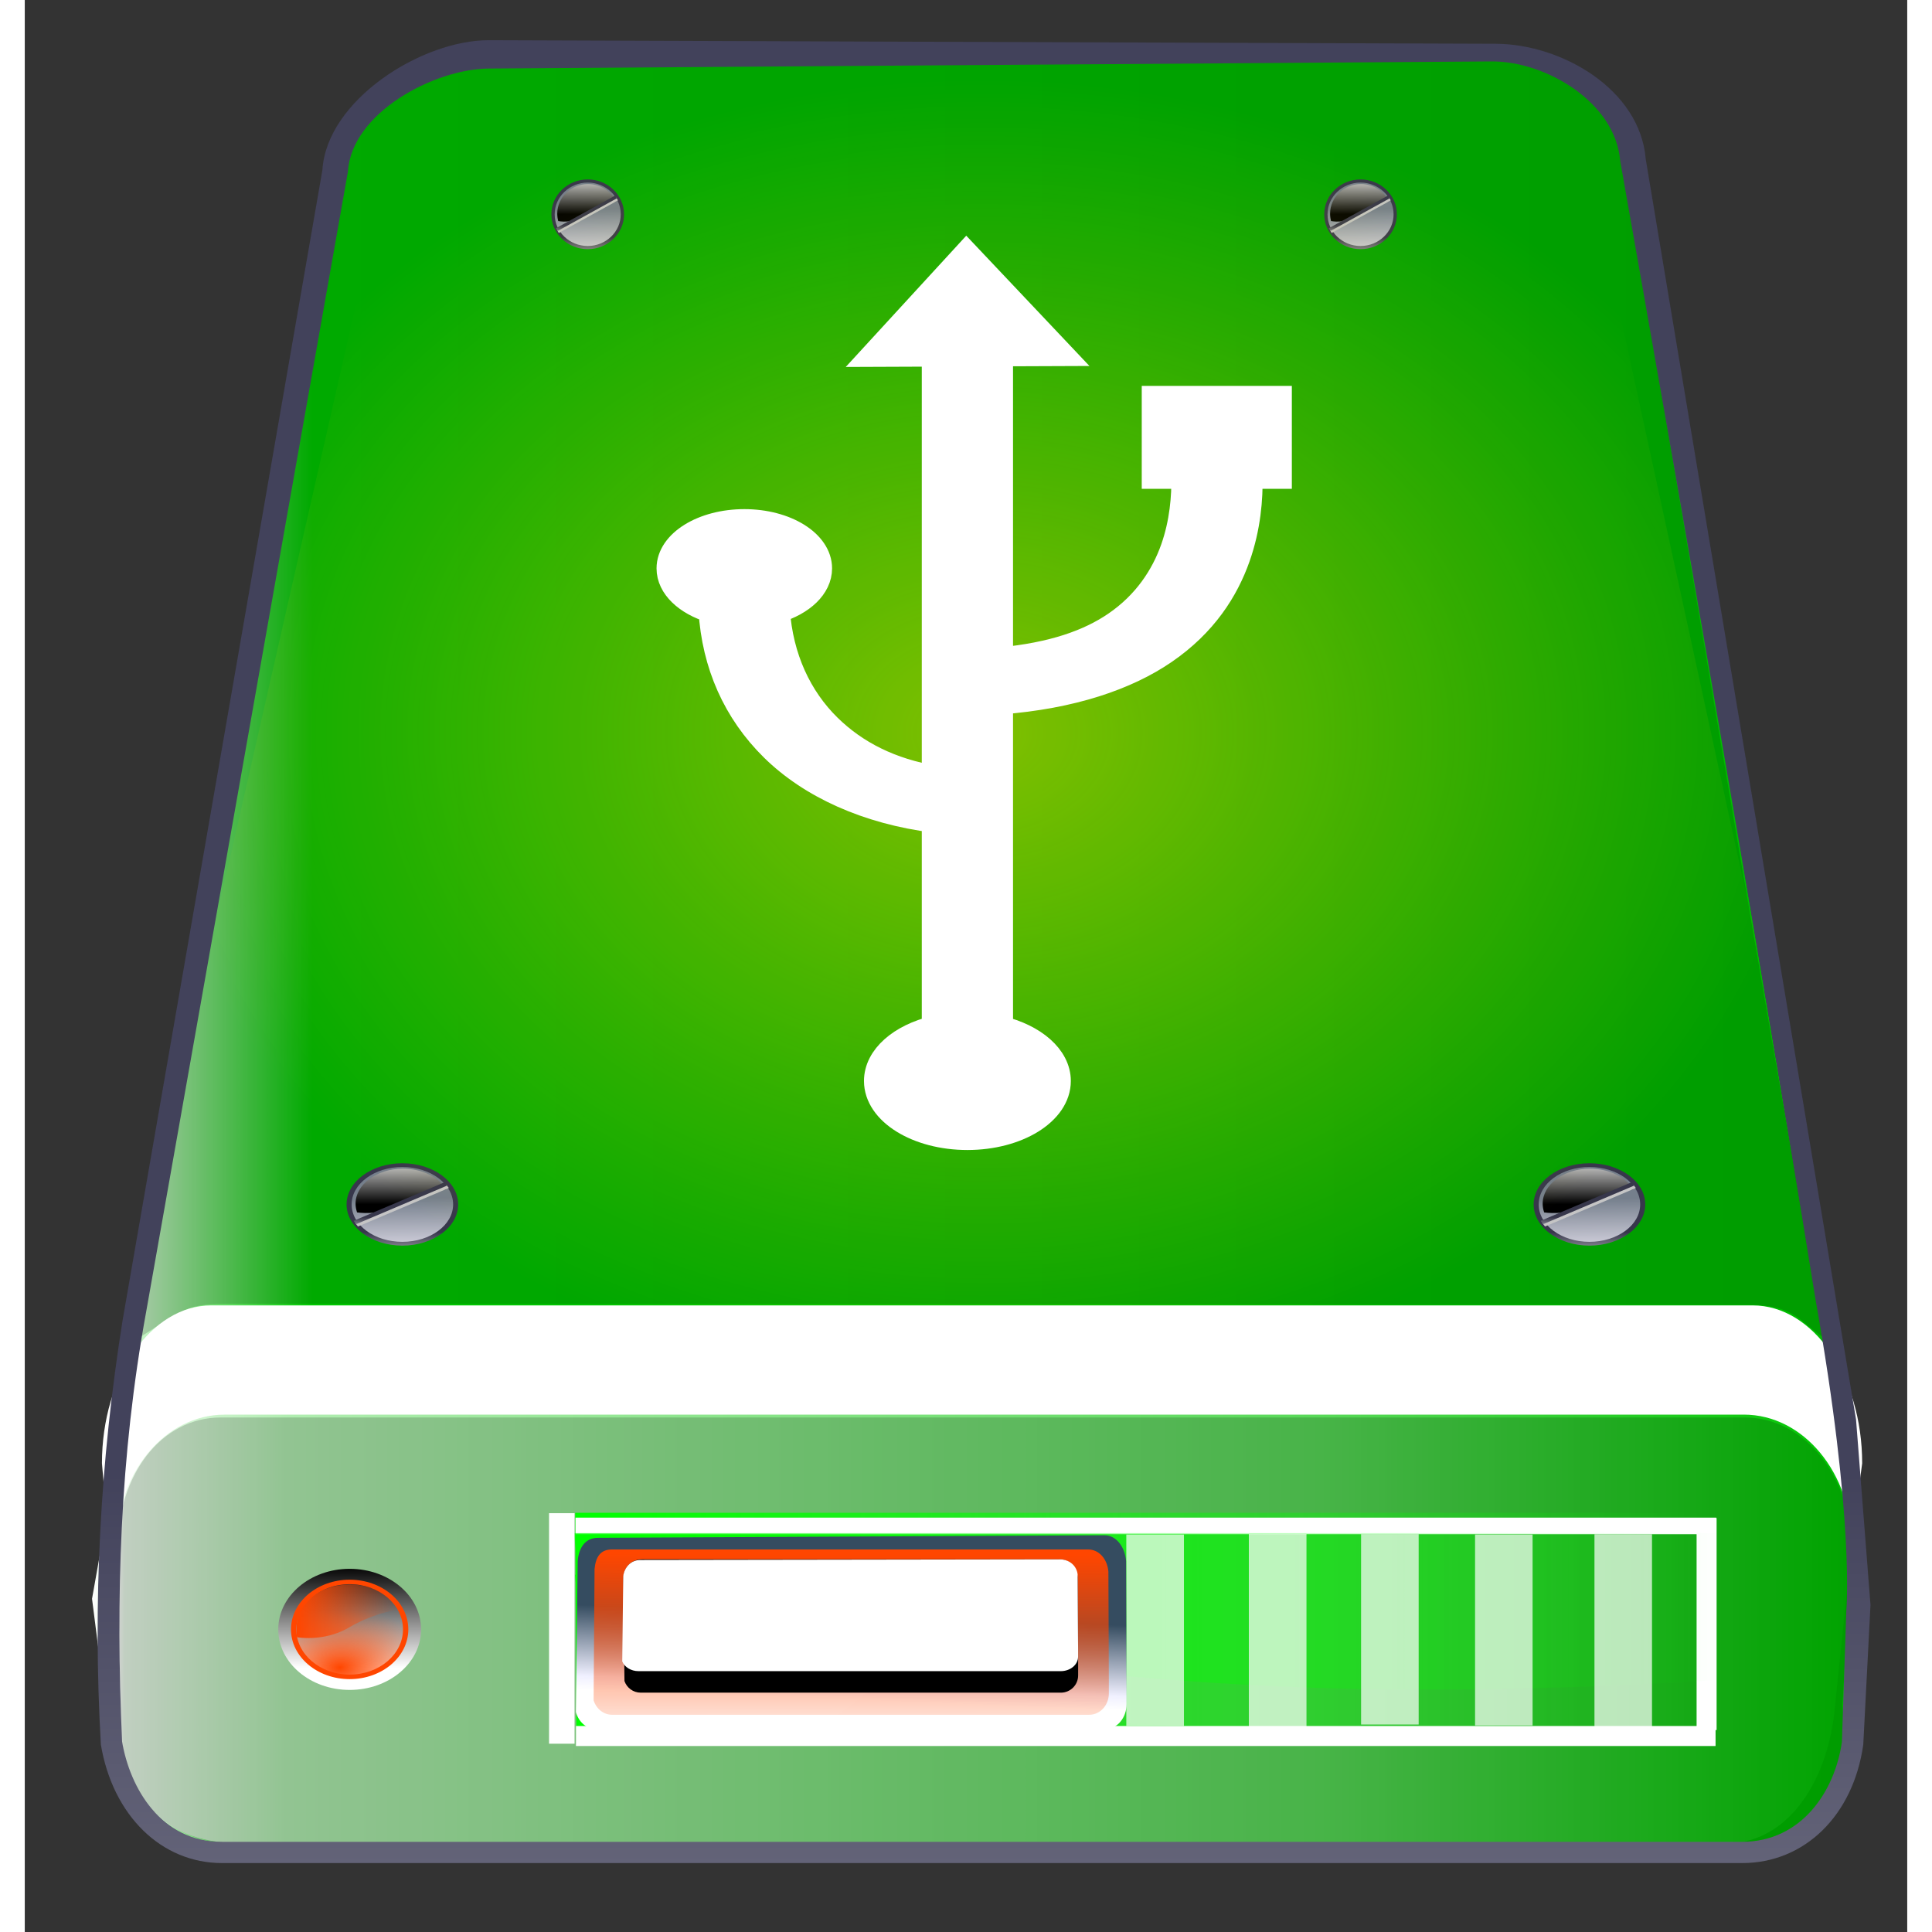<?xml version="1.0" encoding="UTF-8" standalone="no"?>
<!-- Created with Inkscape (http://www.inkscape.org/) -->

<svg
   xmlns:a="http://ns.adobe.com/AdobeSVGViewerExtensions/3.0/"
   xmlns:dc="http://purl.org/dc/elements/1.1/"
   xmlns:cc="http://creativecommons.org/ns#"
   xmlns:rdf="http://www.w3.org/1999/02/22-rdf-syntax-ns#"
   xmlns:svg="http://www.w3.org/2000/svg"
   xmlns="http://www.w3.org/2000/svg"
   xmlns:xlink="http://www.w3.org/1999/xlink"
   version="1.1"
   width="48"
   height="48"
   viewBox="-0.135 -0.009 48.26 49.53"
   id="svg5051"
   xml:space="preserve"
   style="overflow:visible"><rect x="-0.135" y="-0.009" width="48.26" height="49.53" fill="#333333" stroke="none"/><defs
     id="defs5651"><linearGradient
       id="linearGradient7478"><stop
         id="stop7480"
         style="stop-color:#ff4600;stop-opacity:1"
         offset="0" /><stop
         id="stop7482"
         style="stop-color:#ff4600;stop-opacity:0"
         offset="1" /></linearGradient><linearGradient
       id="linearGradient6696"><stop
         id="stop6698"
         style="stop-color:#fffe00;stop-opacity:1"
         offset="0" /><stop
         id="stop6700"
         style="stop-color:#fffe00;stop-opacity:0"
         offset="1" /></linearGradient><linearGradient
       x1="97.438"
       y1="103.69"
       x2="97.438"
       y2="107.485"
       id="linearGradient4543"
       gradientUnits="userSpaceOnUse"><stop
         id="stop4545"
         style="stop-color:#ffffff;stop-opacity:1"
         offset="0" /><stop
         id="stop4547"
         style="stop-color:#e9fae9;stop-opacity:1"
         offset="0.005" /><stop
         id="stop4549"
         style="stop-color:#b0edb0;stop-opacity:1"
         offset="0.099" /><stop
         id="stop4551"
         style="stop-color:#57d957;stop-opacity:1"
         offset="0.694" /><stop
         id="stop4553"
         style="stop-color:#00c500;stop-opacity:1"
         offset="1" /></linearGradient><linearGradient
       x1="97.536"
       y1="113.801"
       x2="97.536"
       y2="107.157"
       id="linearGradient4527"
       gradientUnits="userSpaceOnUse"><stop
         id="stop4529"
         style="stop-color:#ffffff;stop-opacity:1"
         offset="0" /><stop
         id="stop4531"
         style="stop-color:#00cd00;stop-opacity:1"
         offset="0.124" /><stop
         id="stop4533"
         style="stop-color:#00bd00;stop-opacity:1"
         offset="1" /></linearGradient><linearGradient
       x1="57.165"
       y1="178.789"
       x2="57.165"
       y2="55.42"
       id="XMLID_1_"
       gradientUnits="userSpaceOnUse"><stop
         id="stop5059"
         style="stop-color:#ffffff;stop-opacity:1"
         offset="0" /><stop
         id="stop5061"
         style="stop-color:#c2cfdc;stop-opacity:1"
         offset="0.764" /><stop
         id="stop5063"
         style="stop-color:#b8c2d4;stop-opacity:1"
         offset="1" /></linearGradient><linearGradient
       x1="57.165"
       y1="122.151"
       x2="57.165"
       y2="94.593"
       id="XMLID_2_"
       gradientUnits="userSpaceOnUse"><stop
         id="stop5072"
         style="stop-color:#ffffff;stop-opacity:1"
         offset="0" /><stop
         id="stop5074"
         style="stop-color:#f0f0ff;stop-opacity:1"
         offset="0.163" /><stop
         id="stop5076"
         style="stop-color:#8d99a9;stop-opacity:1"
         offset="1" /></linearGradient><linearGradient
       x1="57.165"
       y1="162.114"
       x2="57.165"
       y2="91.85"
       id="XMLID_3_"
       gradientUnits="userSpaceOnUse"><stop
         id="stop5085"
         style="stop-color:#9e9eac;stop-opacity:1"
         offset="0" /><stop
         id="stop5087"
         style="stop-color:#42425b;stop-opacity:1"
         offset="1" /></linearGradient><linearGradient
       x1="138.234"
       y1="-17.351"
       x2="23.444"
       y2="79.674"
       id="XMLID_23_"
       gradientUnits="userSpaceOnUse"><stop
         id="stop5335"
         style="stop-color:#ffffff;stop-opacity:1"
         offset="0.057" /><stop
         id="stop5337"
         style="stop-color:#ffffff;stop-opacity:0"
         offset="1" /></linearGradient><linearGradient
       x1="138.234"
       y1="-17.351"
       x2="23.444"
       y2="79.674"
       id="linearGradient3619"
       xlink:href="#XMLID_23_"
       gradientUnits="userSpaceOnUse"
       gradientTransform="matrix(1.019,0,0,1,-63.968,41.199)" /><linearGradient
       x1="45.181"
       y1="106.351"
       x2="45.181"
       y2="91.238"
       id="XMLID_12_"
       gradientUnits="userSpaceOnUse"><stop
         id="stop5193"
         style="stop-color:#000000;stop-opacity:0"
         offset="0" /><stop
         id="stop5195"
         style="stop-color:#000000;stop-opacity:1"
         offset="1" /></linearGradient><linearGradient
       x1="52.548"
       y1="104.32"
       x2="8.753"
       y2="104.32"
       id="XMLID_4_"
       gradientUnits="userSpaceOnUse"><stop
         id="stop5100"
         style="stop-color:#d1d1e6;stop-opacity:1"
         offset="0" /><stop
         id="stop5102"
         style="stop-color:#c9c9de;stop-opacity:1"
         offset="0.042" /><stop
         id="stop5104"
         style="stop-color:#b5b5ca;stop-opacity:1"
         offset="0.169" /><stop
         id="stop5106"
         style="stop-color:#aaaabf;stop-opacity:1"
         offset="0.299" /><stop
         id="stop5108"
         style="stop-color:#a6a6bb;stop-opacity:1"
         offset="0.433" /><stop
         id="stop5110"
         style="stop-color:#666679;stop-opacity:1"
         offset="0.994" /></linearGradient><linearGradient
       x1="78.529"
       y1="115.325"
       x2="78.529"
       y2="98.078"
       id="XMLID_5_"
       gradientUnits="userSpaceOnUse"><stop
         id="stop5117"
         style="stop-color:#000000;stop-opacity:0"
         offset="0.01" /><stop
         id="stop5119"
         style="stop-color:#000000;stop-opacity:1"
         offset="1" /></linearGradient><linearGradient
       x1="71.701"
       y1="115.325"
       x2="71.701"
       y2="98.078"
       id="XMLID_6_"
       gradientUnits="userSpaceOnUse"><stop
         id="stop5126"
         style="stop-color:#ffffff;stop-opacity:1"
         offset="0" /><stop
         id="stop5128"
         style="stop-color:#000000;stop-opacity:1"
         offset="1" /></linearGradient><linearGradient
       x1="64.871"
       y1="115.325"
       x2="64.871"
       y2="98.078"
       id="XMLID_7_"
       gradientUnits="userSpaceOnUse"><stop
         id="stop5135"
         style="stop-color:#ffffff;stop-opacity:1"
         offset="0" /><stop
         id="stop5137"
         style="stop-color:#000000;stop-opacity:1"
         offset="1" /></linearGradient><linearGradient
       x1="58.044"
       y1="115.325"
       x2="58.044"
       y2="98.078"
       id="XMLID_8_"
       gradientUnits="userSpaceOnUse"><stop
         id="stop5144"
         style="stop-color:#ffffff;stop-opacity:1"
         offset="0" /><stop
         id="stop5146"
         style="stop-color:#000000;stop-opacity:1"
         offset="1" /></linearGradient><linearGradient
       x1="51.214"
       y1="115.325"
       x2="51.214"
       y2="98.078"
       id="XMLID_9_"
       gradientUnits="userSpaceOnUse"><stop
         id="stop5153"
         style="stop-color:#000000;stop-opacity:0"
         offset="0" /><stop
         id="stop5155"
         style="stop-color:#000000;stop-opacity:1"
         offset="1" /></linearGradient><linearGradient
       x1="33.728"
       y1="106.732"
       x2="9.236"
       y2="106.732"
       id="XMLID_10_"
       gradientUnits="userSpaceOnUse"><stop
         id="stop5162"
         style="stop-color:#e3e3e3;stop-opacity:1"
         offset="0" /><stop
         id="stop5164"
         style="stop-color:#cecece;stop-opacity:1"
         offset="0.123" /><stop
         id="stop5166"
         style="stop-color:#bababa;stop-opacity:1"
         offset="0.277" /><stop
         id="stop5168"
         style="stop-color:#afafaf;stop-opacity:1"
         offset="0.433" /><stop
         id="stop5170"
         style="stop-color:#ababab;stop-opacity:1"
         offset="0.595" /><stop
         id="stop5172"
         style="stop-color:#6e6e6e;stop-opacity:1"
         offset="1" /></linearGradient><linearGradient
       x1="48.765"
       y1="115.318"
       x2="40.905"
       y2="74.569"
       id="XMLID_11_"
       gradientUnits="userSpaceOnUse"><stop
         id="stop5183"
         style="stop-color:#9e9eac;stop-opacity:1"
         offset="0" /><stop
         id="stop5185"
         style="stop-color:#42425b;stop-opacity:1"
         offset="1" /></linearGradient><linearGradient
       x1="-10.222"
       y1="196.79"
       x2="-6.488"
       y2="196.79"
       id="linearGradient5466-6"
       xlink:href="#linearGradient4917-7"
       gradientUnits="userSpaceOnUse"
       gradientTransform="matrix(0.31,0,0,0.399,27.256,-24.489)" /><linearGradient
       id="linearGradient4917-7"><stop
         id="stop4919-8"
         style="stop-color:#ffffff;stop-opacity:1"
         offset="0" /><stop
         id="stop4921-3"
         style="stop-color:#ffffff;stop-opacity:0"
         offset="1" /></linearGradient><linearGradient
       x1="-3.26"
       y1="196.79"
       x2="0.472"
       y2="196.79"
       id="linearGradient5469-8"
       xlink:href="#linearGradient4909-7"
       gradientUnits="userSpaceOnUse"
       gradientTransform="matrix(0.31,0,0,0.399,27.256,-24.489)" /><linearGradient
       id="linearGradient4909-7"><stop
         id="stop4911-5"
         style="stop-color:#ffffff;stop-opacity:1"
         offset="0" /><stop
         id="stop4913-6"
         style="stop-color:#ffffff;stop-opacity:0"
         offset="1" /></linearGradient><linearGradient
       x1="3.703"
       y1="196.79"
       x2="7.433"
       y2="196.79"
       id="linearGradient5472-3"
       xlink:href="#linearGradient4901-0"
       gradientUnits="userSpaceOnUse"
       gradientTransform="matrix(0.31,0,0,0.399,27.256,-24.489)" /><linearGradient
       id="linearGradient4901-0"><stop
         id="stop4903-6"
         style="stop-color:#ffffff;stop-opacity:1"
         offset="0" /><stop
         id="stop4905-4"
         style="stop-color:#ffffff;stop-opacity:0"
         offset="1" /></linearGradient><linearGradient
       x1="10.665"
       y1="196.79"
       x2="14.394"
       y2="196.79"
       id="linearGradient5475-1"
       xlink:href="#linearGradient4893-0"
       gradientUnits="userSpaceOnUse"
       gradientTransform="matrix(0.31,0,0,0.399,27.256,-24.489)" /><linearGradient
       id="linearGradient4893-0"><stop
         id="stop4895-7"
         style="stop-color:#ffffff;stop-opacity:1"
         offset="0" /><stop
         id="stop4897-9"
         style="stop-color:#ffffff;stop-opacity:0"
         offset="1" /></linearGradient><linearGradient
       x1="-78.321"
       y1="157.259"
       x2="-5.187"
       y2="157.259"
       id="linearGradient5478-2"
       xlink:href="#linearGradient4775-9"
       gradientUnits="userSpaceOnUse"
       gradientTransform="matrix(0.31,0,0,0.399,33.498,-8.908)" /><linearGradient
       id="linearGradient4775-9"><stop
         id="stop4777-2"
         style="stop-color:#00ff00;stop-opacity:1"
         offset="0" /><stop
         id="stop4779-4"
         style="stop-color:#00ff00;stop-opacity:0"
         offset="1" /></linearGradient><linearGradient
       x1="97.537"
       y1="109.754"
       x2="97.537"
       y2="102.057"
       id="XMLID_13_"
       gradientUnits="userSpaceOnUse"><stop
         id="stop5205"
         style="stop-color:#ffffff;stop-opacity:1"
         offset="0" /><stop
         id="stop5207"
         style="stop-color:#000000;stop-opacity:1"
         offset="1" /></linearGradient><linearGradient
       x1="97.536"
       y1="113.801"
       x2="97.536"
       y2="107.157"
       id="XMLID_14_"
       gradientUnits="userSpaceOnUse"><stop
         id="stop5216"
         style="stop-color:#ffffff;stop-opacity:1"
         offset="0.489" /><stop
         id="stop5218"
         style="stop-color:#00cd00;stop-opacity:1"
         offset="0.82" /><stop
         id="stop5220"
         style="stop-color:#00bd00;stop-opacity:1"
         offset="1" /></linearGradient><linearGradient
       x1="93.163"
       y1="100.348"
       x2="95.823"
       y2="104.337"
       id="XMLID_15_"
       gradientUnits="userSpaceOnUse"><stop
         id="stop5227"
         style="stop-color:#009500;stop-opacity:1"
         offset="0.011" /><stop
         id="stop5229"
         style="stop-color:#009000;stop-opacity:1"
         offset="0.298" /><stop
         id="stop5231"
         style="stop-color:#005b00;stop-opacity:1"
         offset="1" /></linearGradient><linearGradient
       x1="97.438"
       y1="103.69"
       x2="97.438"
       y2="107.485"
       id="XMLID_16_"
       gradientUnits="userSpaceOnUse"><stop
         id="stop5238"
         style="stop-color:#ffffff;stop-opacity:1"
         offset="0" /><stop
         id="stop5240"
         style="stop-color:#e9fae9;stop-opacity:1"
         offset="0.115" /><stop
         id="stop5242"
         style="stop-color:#b0edb0;stop-opacity:1"
         offset="0.354" /><stop
         id="stop5244"
         style="stop-color:#57d957;stop-opacity:1"
         offset="0.694" /><stop
         id="stop5246"
         style="stop-color:#00c500;stop-opacity:1"
         offset="1" /></linearGradient><linearGradient
       x1="57.165"
       y1="162.114"
       x2="57.165"
       y2="91.85"
       id="linearGradient6239"
       xlink:href="#XMLID_3_"
       gradientUnits="userSpaceOnUse"
       gradientTransform="matrix(0.348,0,0,0.399,3.95,2.039)" /><linearGradient
       x1="-0.42"
       y1="104.046"
       x2="114.751"
       y2="104.046"
       id="linearGradient6243"
       xlink:href="#linearGradient4543"
       gradientUnits="userSpaceOnUse"
       gradientTransform="matrix(0.341,0,0,0.399,4.33,2.039)" /><linearGradient
       x1="-0.421"
       y1="58.494"
       x2="114.75"
       y2="58.494"
       id="linearGradient6247"
       xlink:href="#linearGradient4527"
       gradientUnits="userSpaceOnUse"
       gradientTransform="matrix(0.341,0,0,0.396,-87.605,32.209)" /><linearGradient
       x1="14.532"
       y1="86.127"
       x2="14.447"
       y2="81.227"
       id="linearGradient6463"
       xlink:href="#XMLID_24_"
       gradientUnits="userSpaceOnUse" /><linearGradient
       x1="14.35"
       y1="78.496"
       x2="14.35"
       y2="81.653"
       id="linearGradient6465"
       xlink:href="#XMLID_25_"
       gradientUnits="userSpaceOnUse" /><linearGradient
       x1="14.455"
       y1="84.905"
       x2="14.455"
       y2="83.75"
       id="linearGradient6467"
       xlink:href="#XMLID_26_"
       gradientUnits="userSpaceOnUse" /><linearGradient
       x1="14.307"
       y1="83.223"
       x2="14.307"
       y2="82.636"
       id="linearGradient6469"
       xlink:href="#XMLID_27_"
       gradientUnits="userSpaceOnUse" /><linearGradient
       x1="98.617"
       y1="86.127"
       x2="98.532"
       y2="81.227"
       id="linearGradient6471"
       xlink:href="#XMLID_28_"
       gradientUnits="userSpaceOnUse" /><linearGradient
       x1="98.437"
       y1="78.496"
       x2="98.437"
       y2="81.653"
       id="linearGradient6473"
       xlink:href="#XMLID_29_"
       gradientUnits="userSpaceOnUse" /><linearGradient
       x1="98.54"
       y1="84.905"
       x2="98.54"
       y2="83.75"
       id="linearGradient6475"
       xlink:href="#XMLID_30_"
       gradientUnits="userSpaceOnUse" /><linearGradient
       x1="98.393"
       y1="83.223"
       x2="98.393"
       y2="82.636"
       id="linearGradient6477"
       xlink:href="#XMLID_31_"
       gradientUnits="userSpaceOnUse" /><linearGradient
       x1="22.233"
       y1="10.741"
       x2="22.162"
       y2="6.59"
       id="linearGradient6479"
       xlink:href="#XMLID_32_"
       gradientUnits="userSpaceOnUse" /><linearGradient
       x1="22.081"
       y1="4.278"
       x2="22.081"
       y2="6.949"
       id="linearGradient6481"
       xlink:href="#XMLID_33_"
       gradientUnits="userSpaceOnUse" /><linearGradient
       x1="22.168"
       y1="9.703"
       x2="22.168"
       y2="8.725"
       id="linearGradient6483"
       xlink:href="#XMLID_34_"
       gradientUnits="userSpaceOnUse" /><linearGradient
       x1="22.044"
       y1="8.279"
       x2="22.044"
       y2="7.782"
       id="linearGradient6485"
       xlink:href="#XMLID_35_"
       gradientUnits="userSpaceOnUse" /><linearGradient
       x1="92.232"
       y1="10.74"
       x2="92.16"
       y2="6.591"
       id="linearGradient6487"
       xlink:href="#XMLID_36_"
       gradientUnits="userSpaceOnUse" /><linearGradient
       x1="92.082"
       y1="4.278"
       x2="92.082"
       y2="6.949"
       id="linearGradient6489"
       xlink:href="#XMLID_37_"
       gradientUnits="userSpaceOnUse" /><linearGradient
       x1="92.168"
       y1="9.703"
       x2="92.168"
       y2="8.725"
       id="linearGradient6491"
       xlink:href="#XMLID_38_"
       gradientUnits="userSpaceOnUse" /><linearGradient
       x1="92.044"
       y1="8.279"
       x2="92.044"
       y2="7.782"
       id="linearGradient6493"
       xlink:href="#XMLID_39_"
       gradientUnits="userSpaceOnUse" /><linearGradient
       x1="41.144"
       y1="25.618"
       x2="41.343"
       y2="19.323"
       id="linearGradient6529-7"
       xlink:href="#XMLID_21_"
       gradientUnits="userSpaceOnUse" /><linearGradient
       x1="41.144"
       y1="25.618"
       x2="41.343"
       y2="19.323"
       id="XMLID_21_"
       gradientUnits="userSpaceOnUse"><stop
         id="stop5307"
         style="stop-color:#ffffff;stop-opacity:1"
         offset="0" /><stop
         id="stop5309"
         style="stop-color:#f0f0ff;stop-opacity:1"
         offset="0.163" /><stop
         id="stop5311"
         style="stop-color:#354c60;stop-opacity:1"
         offset="1" /></linearGradient><linearGradient
       x1="41.125"
       y1="33.374"
       x2="41.125"
       y2="20.262"
       id="linearGradient6531-9"
       xlink:href="#XMLID_22_"
       gradientUnits="userSpaceOnUse" /><linearGradient
       x1="41.125"
       y1="33.374"
       x2="41.125"
       y2="20.262"
       id="XMLID_22_"
       gradientUnits="userSpaceOnUse"><stop
         id="stop5318"
         style="stop-color:#ffffff;stop-opacity:1"
         offset="0" /><stop
         id="stop5320"
         style="stop-color:#c2cfdc;stop-opacity:1"
         offset="0.764" /><stop
         id="stop5322"
         style="stop-color:#b8c2d4;stop-opacity:1"
         offset="1" /></linearGradient><linearGradient
       x1="41.144"
       y1="25.618"
       x2="41.343"
       y2="19.323"
       id="linearGradient6554"
       gradientUnits="userSpaceOnUse"><stop
         id="stop6556"
         style="stop-color:#ffffff;stop-opacity:1"
         offset="0" /><stop
         id="stop6558"
         style="stop-color:#f0f0ff;stop-opacity:1"
         offset="0.163" /><stop
         id="stop6560"
         style="stop-color:#354c60;stop-opacity:1"
         offset="1" /></linearGradient><linearGradient
       x1="41.125"
       y1="33.374"
       x2="41.125"
       y2="20.262"
       id="linearGradient6563"
       gradientUnits="userSpaceOnUse"><stop
         id="stop6565"
         style="stop-color:#ffffff;stop-opacity:1"
         offset="0" /><stop
         id="stop6567"
         style="stop-color:#c2cfdc;stop-opacity:1"
         offset="0.764" /><stop
         id="stop6569"
         style="stop-color:#b8c2d4;stop-opacity:1"
         offset="1" /></linearGradient><linearGradient
       x1="41.125"
       y1="33.374"
       x2="41.125"
       y2="20.262"
       id="linearGradient6636"
       xlink:href="#XMLID_22_"
       gradientUnits="userSpaceOnUse"
       gradientTransform="matrix(0.247,0,0,0.345,9.713,48.116)" /><linearGradient
       x1="41.144"
       y1="25.618"
       x2="41.343"
       y2="19.323"
       id="linearGradient6639"
       xlink:href="#XMLID_21_"
       gradientUnits="userSpaceOnUse"
       gradientTransform="matrix(0.247,0,0,0.345,9.713,48.116)" /><linearGradient
       x1="-0.421"
       y1="58.494"
       x2="114.75"
       y2="58.494"
       id="linearGradient6247-6"
       xlink:href="#linearGradient4527-2"
       gradientUnits="userSpaceOnUse"
       gradientTransform="matrix(0.341,0,0,0.396,-87.605,32.209)" /><linearGradient
       x1="97.536"
       y1="113.801"
       x2="97.536"
       y2="107.157"
       id="linearGradient4527-2"
       gradientUnits="userSpaceOnUse"><stop
         id="stop4529-6"
         style="stop-color:#ffffff;stop-opacity:1"
         offset="0.489" /><stop
         id="stop4531-0"
         style="stop-color:#00cd00;stop-opacity:1"
         offset="0.124" /><stop
         id="stop4533-3"
         style="stop-color:#00bd00;stop-opacity:1"
         offset="1" /></linearGradient><radialGradient
       cx="-21.93"
       cy="65.391"
       r="19.635"
       fx="-21.93"
       fy="65.391"
       id="radialGradient6702"
       xlink:href="#linearGradient6696"
       gradientUnits="userSpaceOnUse"
       gradientTransform="matrix(1,0,0,1.17,45.916,-51.281)" /><linearGradient
       x1="-0.421"
       y1="58.494"
       x2="114.75"
       y2="58.494"
       id="linearGradient6762"
       xlink:href="#linearGradient4527"
       gradientUnits="userSpaceOnUse"
       gradientTransform="matrix(0.341,0,0,0.396,4.33,1.928)" /><linearGradient
       x1="-0.421"
       y1="58.494"
       x2="114.75"
       y2="58.494"
       id="linearGradient6762-2"
       xlink:href="#linearGradient4527-1"
       gradientUnits="userSpaceOnUse"
       gradientTransform="matrix(0.341,0,0,0.396,-24.856,84.013)" /><linearGradient
       x1="97.536"
       y1="113.801"
       x2="97.536"
       y2="107.157"
       id="linearGradient4527-1"
       gradientUnits="userSpaceOnUse"><stop
         id="stop4529-0"
         style="stop-color:#ffffff;stop-opacity:1"
         offset="0.489" /><stop
         id="stop4531-8"
         style="stop-color:#00cd00;stop-opacity:1"
         offset="0.124" /><stop
         id="stop4533-0"
         style="stop-color:#00bd00;stop-opacity:1"
         offset="1" /></linearGradient><linearGradient
       x1="41.144"
       y1="25.618"
       x2="41.343"
       y2="19.323"
       id="XMLID_21_-6"
       gradientUnits="userSpaceOnUse"><stop
         id="stop5307-7"
         style="stop-color:#ffffff;stop-opacity:1"
         offset="0" /><stop
         id="stop5309-8"
         style="stop-color:#f0f0ff;stop-opacity:1"
         offset="0.163" /><stop
         id="stop5311-4"
         style="stop-color:#354c60;stop-opacity:1"
         offset="1" /></linearGradient><linearGradient
       x1="41.125"
       y1="33.374"
       x2="41.125"
       y2="20.262"
       id="XMLID_22_-8"
       gradientUnits="userSpaceOnUse"><stop
         id="stop5318-3"
         style="stop-color:#ffffff;stop-opacity:1"
         offset="0" /><stop
         id="stop5320-3"
         style="stop-color:#c2cfdc;stop-opacity:1"
         offset="0.764" /><stop
         id="stop5322-0"
         style="stop-color:#b8c2d4;stop-opacity:1"
         offset="1" /></linearGradient><linearGradient
       id="linearGradient4783-7-3"><stop
         id="stop4785-2-5"
         style="stop-color:#00ff00;stop-opacity:1"
         offset="0" /><stop
         id="stop4787-7-7"
         style="stop-color:#00ff00;stop-opacity:0"
         offset="1" /></linearGradient><linearGradient
       id="linearGradient4775-9-8"><stop
         id="stop4777-2-8"
         style="stop-color:#00ff00;stop-opacity:1"
         offset="0" /><stop
         id="stop4779-4-5"
         style="stop-color:#00ff00;stop-opacity:0"
         offset="1" /></linearGradient><linearGradient
       id="linearGradient4693-9-6"><stop
         id="stop4695-0-8"
         style="stop-color:#00ff00;stop-opacity:1"
         offset="0" /><stop
         id="stop4697-5-0"
         style="stop-color:#00ff00;stop-opacity:0"
         offset="1" /></linearGradient><linearGradient
       x1="97.537"
       y1="109.754"
       x2="97.537"
       y2="102.057"
       id="XMLID_13_-3"
       gradientUnits="userSpaceOnUse"><stop
         id="stop5205-4"
         style="stop-color:#ffffff;stop-opacity:1"
         offset="0" /><stop
         id="stop5207-1"
         style="stop-color:#000000;stop-opacity:1"
         offset="1" /></linearGradient><linearGradient
       id="linearGradient5941-2"><stop
         id="stop5943-3"
         style="stop-color:#ff4600;stop-opacity:1"
         offset="0" /><stop
         id="stop5945-3"
         style="stop-color:#ff4600;stop-opacity:0"
         offset="1" /></linearGradient><linearGradient
       x1="-24.295"
       y1="44.439"
       x2="-22.381"
       y2="44.439"
       id="linearGradient6097-7"
       xlink:href="#linearGradient5959-1"
       gradientUnits="userSpaceOnUse"
       gradientTransform="matrix(1.069,0,0,1,-7.282,-2.679)" /><linearGradient
       id="linearGradient5959-1"><stop
         id="stop5961-2"
         style="stop-color:#ff4600;stop-opacity:1"
         offset="0" /><stop
         id="stop5963-6"
         style="stop-color:#ff4600;stop-opacity:0"
         offset="1" /></linearGradient><linearGradient
       x1="97.537"
       y1="109.754"
       x2="97.537"
       y2="102.057"
       id="linearGradient7614"
       xlink:href="#XMLID_13_-3"
       gradientUnits="userSpaceOnUse"
       gradientTransform="matrix(0.316,0,0,0.342,-63.024,5.677)" /><radialGradient
       cx="-28.761"
       cy="44.192"
       r="1.125"
       fx="-28.761"
       fy="44.192"
       id="radialGradient7616"
       xlink:href="#linearGradient5941-2"
       gradientUnits="userSpaceOnUse"
       gradientTransform="matrix(1.608,-0.233,0.187,1.292,5.587,-20.596)" /><linearGradient
       x1="-24.295"
       y1="44.439"
       x2="-22.381"
       y2="44.439"
       id="linearGradient7618"
       xlink:href="#linearGradient5959-1"
       gradientUnits="userSpaceOnUse"
       gradientTransform="matrix(1.069,0,0,1,-7.282,-2.679)" /><linearGradient
       x1="-96.735"
       y1="123.117"
       x2="-55.836"
       y2="123.117"
       id="linearGradient7620"
       xlink:href="#linearGradient4783-7-3"
       gradientUnits="userSpaceOnUse"
       gradientTransform="matrix(0.31,0,0,0.399,53.771,6.876)" /><linearGradient
       x1="-78.321"
       y1="157.259"
       x2="-5.187"
       y2="157.259"
       id="linearGradient7622"
       xlink:href="#linearGradient4775-9-8"
       gradientUnits="userSpaceOnUse"
       gradientTransform="matrix(0.31,0,0,0.399,48.065,-7.354)" /><linearGradient
       x1="-148.184"
       y1="130.036"
       x2="-73.673"
       y2="130.036"
       id="linearGradient7624"
       xlink:href="#linearGradient4693-9-6"
       gradientUnits="userSpaceOnUse"
       gradientTransform="matrix(0.31,0,0,0.399,69.693,3.12)" /><linearGradient
       x1="41.144"
       y1="25.618"
       x2="41.343"
       y2="19.323"
       id="linearGradient7626"
       xlink:href="#XMLID_21_-6"
       gradientUnits="userSpaceOnUse"
       gradientTransform="matrix(0.249,0,0,0.345,10.834,51.117)" /><linearGradient
       x1="23.985"
       y1="56.235"
       x2="23.974"
       y2="61.298"
       id="linearGradient7628"
       xlink:href="#linearGradient7478"
       gradientUnits="userSpaceOnUse" /><linearGradient
       x1="-0.421"
       y1="58.494"
       x2="114.75"
       y2="58.494"
       id="linearGradient7883"
       xlink:href="#linearGradient4527"
       gradientUnits="userSpaceOnUse"
       gradientTransform="matrix(0.341,0,0,0.396,4.33,1.928)" /><linearGradient
       x1="-0.42"
       y1="104.046"
       x2="114.751"
       y2="104.046"
       id="linearGradient7885"
       xlink:href="#linearGradient4543"
       gradientUnits="userSpaceOnUse"
       gradientTransform="matrix(0.341,0,0,0.399,4.33,2.039)" /><linearGradient
       x1="57.165"
       y1="162.114"
       x2="57.165"
       y2="91.85"
       id="linearGradient7887"
       xlink:href="#XMLID_3_"
       gradientUnits="userSpaceOnUse"
       gradientTransform="matrix(0.348,0,0,0.399,3.95,2.039)" /><linearGradient
       x1="14.532"
       y1="86.127"
       x2="14.447"
       y2="81.227"
       id="linearGradient7889"
       xlink:href="#XMLID_24_"
       gradientUnits="userSpaceOnUse" /><linearGradient
       x1="14.35"
       y1="78.496"
       x2="14.35"
       y2="81.653"
       id="linearGradient7891"
       xlink:href="#XMLID_25_"
       gradientUnits="userSpaceOnUse" /><linearGradient
       x1="14.455"
       y1="84.905"
       x2="14.455"
       y2="83.75"
       id="linearGradient7893"
       xlink:href="#XMLID_26_"
       gradientUnits="userSpaceOnUse" /><linearGradient
       x1="14.307"
       y1="83.223"
       x2="14.307"
       y2="82.636"
       id="linearGradient7895"
       xlink:href="#XMLID_27_"
       gradientUnits="userSpaceOnUse" /><linearGradient
       x1="98.617"
       y1="86.127"
       x2="98.532"
       y2="81.227"
       id="linearGradient7897"
       xlink:href="#XMLID_28_"
       gradientUnits="userSpaceOnUse" /><linearGradient
       x1="98.437"
       y1="78.496"
       x2="98.437"
       y2="81.653"
       id="linearGradient7899"
       xlink:href="#XMLID_29_"
       gradientUnits="userSpaceOnUse" /><linearGradient
       x1="98.54"
       y1="84.905"
       x2="98.54"
       y2="83.75"
       id="linearGradient7901"
       xlink:href="#XMLID_30_"
       gradientUnits="userSpaceOnUse" /><linearGradient
       x1="98.393"
       y1="83.223"
       x2="98.393"
       y2="82.636"
       id="linearGradient7903"
       xlink:href="#XMLID_31_"
       gradientUnits="userSpaceOnUse" /><linearGradient
       x1="22.233"
       y1="10.741"
       x2="22.162"
       y2="6.59"
       id="linearGradient7905"
       xlink:href="#XMLID_32_"
       gradientUnits="userSpaceOnUse" /><linearGradient
       x1="22.081"
       y1="4.278"
       x2="22.081"
       y2="6.949"
       id="linearGradient7907"
       xlink:href="#XMLID_33_"
       gradientUnits="userSpaceOnUse" /><linearGradient
       x1="22.168"
       y1="9.703"
       x2="22.168"
       y2="8.725"
       id="linearGradient7909"
       xlink:href="#XMLID_34_"
       gradientUnits="userSpaceOnUse" /><linearGradient
       x1="22.044"
       y1="8.279"
       x2="22.044"
       y2="7.782"
       id="linearGradient7911"
       xlink:href="#XMLID_35_"
       gradientUnits="userSpaceOnUse" /><linearGradient
       x1="92.232"
       y1="10.74"
       x2="92.16"
       y2="6.591"
       id="linearGradient7913"
       xlink:href="#XMLID_36_"
       gradientUnits="userSpaceOnUse" /><linearGradient
       x1="92.082"
       y1="4.278"
       x2="92.082"
       y2="6.949"
       id="linearGradient7915"
       xlink:href="#XMLID_37_"
       gradientUnits="userSpaceOnUse" /><linearGradient
       x1="92.168"
       y1="9.703"
       x2="92.168"
       y2="8.725"
       id="linearGradient7917"
       xlink:href="#XMLID_38_"
       gradientUnits="userSpaceOnUse" /><linearGradient
       x1="92.044"
       y1="8.279"
       x2="92.044"
       y2="7.782"
       id="linearGradient7919"
       xlink:href="#XMLID_39_"
       gradientUnits="userSpaceOnUse" /><radialGradient
       cx="-21.93"
       cy="65.391"
       r="19.635"
       fx="-21.93"
       fy="65.391"
       id="radialGradient7921"
       xlink:href="#linearGradient6696"
       gradientUnits="userSpaceOnUse"
       gradientTransform="matrix(1,0,0,1.17,45.916,-51.281)" /><radialGradient
       cx="-21.93"
       cy="65.391"
       r="19.635"
       fx="-21.93"
       fy="65.391"
       id="radialGradient7926"
       xlink:href="#linearGradient6696"
       gradientUnits="userSpaceOnUse"
       gradientTransform="matrix(1,0,0,1.17,45.916,-51.281)" /><linearGradient
       x1="57.165"
       y1="162.114"
       x2="57.165"
       y2="91.85"
       id="linearGradient8012"
       xlink:href="#XMLID_3_"
       gradientUnits="userSpaceOnUse"
       gradientTransform="matrix(0.348,0,0,0.399,3.95,2.039)" /><linearGradient
       x1="-0.42"
       y1="104.046"
       x2="114.751"
       y2="104.046"
       id="linearGradient8016"
       xlink:href="#linearGradient4543"
       gradientUnits="userSpaceOnUse"
       gradientTransform="matrix(0.341,0,0,0.399,4.33,2.039)" /><linearGradient
       x1="-0.421"
       y1="58.494"
       x2="114.75"
       y2="58.494"
       id="linearGradient8020"
       xlink:href="#linearGradient4527"
       gradientUnits="userSpaceOnUse"
       gradientTransform="matrix(0.341,0,0,0.396,4.33,1.928)" /><linearGradient
       x1="97.537"
       y1="109.754"
       x2="97.537"
       y2="102.057"
       id="linearGradient8022"
       xlink:href="#XMLID_13_-3"
       gradientUnits="userSpaceOnUse"
       gradientTransform="matrix(0.316,0,0,0.342,-63.024,5.677)" /><radialGradient
       cx="-28.761"
       cy="44.192"
       r="1.125"
       fx="-28.761"
       fy="44.192"
       id="radialGradient8024"
       xlink:href="#linearGradient5941-2"
       gradientUnits="userSpaceOnUse"
       gradientTransform="matrix(1.608,-0.233,0.187,1.292,5.587,-20.596)" /><linearGradient
       x1="-24.295"
       y1="44.439"
       x2="-22.381"
       y2="44.439"
       id="linearGradient8026"
       xlink:href="#linearGradient5959-1"
       gradientUnits="userSpaceOnUse"
       gradientTransform="matrix(1.069,0,0,1,-7.282,-2.679)" /><linearGradient
       x1="-96.735"
       y1="123.117"
       x2="-55.836"
       y2="123.117"
       id="linearGradient8028"
       xlink:href="#linearGradient4783-7-3"
       gradientUnits="userSpaceOnUse"
       gradientTransform="matrix(0.31,0,0,0.399,53.771,6.876)" /><linearGradient
       x1="-78.321"
       y1="157.259"
       x2="-5.187"
       y2="157.259"
       id="linearGradient8030"
       xlink:href="#linearGradient4775-9-8"
       gradientUnits="userSpaceOnUse"
       gradientTransform="matrix(0.31,0,0,0.399,48.065,-7.354)" /><linearGradient
       x1="-148.184"
       y1="130.036"
       x2="-73.673"
       y2="130.036"
       id="linearGradient8032"
       xlink:href="#linearGradient4693-9-6"
       gradientUnits="userSpaceOnUse"
       gradientTransform="matrix(0.31,0,0,0.399,69.693,3.12)" /><linearGradient
       x1="41.144"
       y1="25.618"
       x2="41.343"
       y2="19.323"
       id="linearGradient8034"
       xlink:href="#XMLID_21_-6"
       gradientUnits="userSpaceOnUse"
       gradientTransform="matrix(0.249,0,0,0.345,10.834,51.117)" /><linearGradient
       x1="23.985"
       y1="56.235"
       x2="23.974"
       y2="61.298"
       id="linearGradient8036"
       xlink:href="#linearGradient7478"
       gradientUnits="userSpaceOnUse" /><linearGradient
       x1="0.778"
       y1="3.769"
       x2="0.844"
       y2="3.853"
       id="linearGradient3675"
       xlink:href="#linearGradient8227-8"
       gradientUnits="userSpaceOnUse"
       gradientTransform="translate(0.573,-0.038)" /><linearGradient
       id="linearGradient8227-8"><stop
         id="stop8229-8"
         style="stop-color:#ffffff;stop-opacity:1"
         offset="0" /><stop
         id="stop8231-2"
         style="stop-color:#ffffff;stop-opacity:0"
         offset="1" /></linearGradient><linearGradient
       x1="1.093"
       y1="4.173"
       x2="1.027"
       y2="4.084"
       id="linearGradient3677"
       xlink:href="#linearGradient8219-7"
       gradientUnits="userSpaceOnUse"
       gradientTransform="translate(0.573,-0.038)" /><linearGradient
       id="linearGradient8219-7"><stop
         id="stop8221-7"
         style="stop-color:#ffffff;stop-opacity:1"
         offset="0" /><stop
         id="stop8223-1"
         style="stop-color:#ffffff;stop-opacity:0"
         offset="1" /></linearGradient><filter
       color-interpolation-filters="sRGB"
       id="filter3573"><feGaussianBlur
         stdDeviation="1.628"
         id="feGaussianBlur3575" /></filter><linearGradient
       x1="61.429"
       y1="362.143"
       x2="116.429"
       y2="408.571"
       id="linearGradient2659"
       xlink:href="#linearGradient3312"
       gradientUnits="userSpaceOnUse"
       gradientTransform="matrix(1.091,0,0,1.091,79.238,-55.751)" /><linearGradient
       id="linearGradient3312"><stop
         id="stop3314"
         style="stop-color:#c7f994;stop-opacity:1"
         offset="0" /><stop
         id="stop3316"
         style="stop-color:#87cf3e;stop-opacity:1"
         offset="1" /></linearGradient><linearGradient
       x1="70.492"
       y1="416.389"
       x2="113.642"
       y2="375.88"
       id="linearGradient2661"
       xlink:href="#linearGradient3431"
       gradientUnits="userSpaceOnUse"
       gradientTransform="translate(0,80)"
       spreadMethod="pad" /><linearGradient
       id="linearGradient3431"><stop
         id="stop3433"
         style="stop-color:#3d3d3d;stop-opacity:1"
         offset="0" /><stop
         id="stop3435"
         style="stop-color:#000000;stop-opacity:0.114"
         offset="1" /></linearGradient><filter
       color-interpolation-filters="sRGB"
       id="filter3291"><feGaussianBlur
         stdDeviation="0.401"
         id="feGaussianBlur3293" /></filter><filter
       color-interpolation-filters="sRGB"
       id="filter3546"><feGaussianBlur
         stdDeviation="0.16"
         id="feGaussianBlur3548" /></filter><linearGradient
       x1="14.532"
       y1="86.127"
       x2="14.447"
       y2="81.227"
       id="linearGradient3512"
       xlink:href="#XMLID_24_"
       gradientUnits="userSpaceOnUse" /><linearGradient
       x1="14.35"
       y1="78.496"
       x2="14.35"
       y2="81.653"
       id="linearGradient3514"
       xlink:href="#XMLID_25_"
       gradientUnits="userSpaceOnUse" /><linearGradient
       x1="14.455"
       y1="84.905"
       x2="14.455"
       y2="83.75"
       id="linearGradient3516"
       xlink:href="#XMLID_26_"
       gradientUnits="userSpaceOnUse" /><linearGradient
       x1="14.307"
       y1="83.223"
       x2="14.307"
       y2="82.636"
       id="linearGradient3518"
       xlink:href="#XMLID_27_"
       gradientUnits="userSpaceOnUse" /><linearGradient
       x1="98.617"
       y1="86.127"
       x2="98.532"
       y2="81.227"
       id="linearGradient3520"
       xlink:href="#XMLID_28_"
       gradientUnits="userSpaceOnUse" /><linearGradient
       x1="98.437"
       y1="78.496"
       x2="98.437"
       y2="81.653"
       id="linearGradient3522"
       xlink:href="#XMLID_29_"
       gradientUnits="userSpaceOnUse" /><linearGradient
       x1="98.54"
       y1="84.905"
       x2="98.54"
       y2="83.75"
       id="linearGradient3524"
       xlink:href="#XMLID_30_"
       gradientUnits="userSpaceOnUse" /><linearGradient
       x1="98.393"
       y1="83.223"
       x2="98.393"
       y2="82.636"
       id="linearGradient3526"
       xlink:href="#XMLID_31_"
       gradientUnits="userSpaceOnUse" /><linearGradient
       x1="22.233"
       y1="10.741"
       x2="22.162"
       y2="6.59"
       id="linearGradient3528"
       xlink:href="#XMLID_32_"
       gradientUnits="userSpaceOnUse" /><linearGradient
       x1="22.081"
       y1="4.278"
       x2="22.081"
       y2="6.949"
       id="linearGradient3530"
       xlink:href="#XMLID_33_"
       gradientUnits="userSpaceOnUse" /><linearGradient
       x1="22.168"
       y1="9.703"
       x2="22.168"
       y2="8.725"
       id="linearGradient3532"
       xlink:href="#XMLID_34_"
       gradientUnits="userSpaceOnUse" /><linearGradient
       x1="22.044"
       y1="8.279"
       x2="22.044"
       y2="7.782"
       id="linearGradient3534"
       xlink:href="#XMLID_35_"
       gradientUnits="userSpaceOnUse" /><linearGradient
       x1="92.232"
       y1="10.74"
       x2="92.16"
       y2="6.591"
       id="linearGradient3536"
       xlink:href="#XMLID_36_"
       gradientUnits="userSpaceOnUse" /><linearGradient
       x1="92.082"
       y1="4.278"
       x2="92.082"
       y2="6.949"
       id="linearGradient3538"
       xlink:href="#XMLID_37_"
       gradientUnits="userSpaceOnUse" /><linearGradient
       x1="92.168"
       y1="9.703"
       x2="92.168"
       y2="8.725"
       id="linearGradient3540"
       xlink:href="#XMLID_38_"
       gradientUnits="userSpaceOnUse" /><linearGradient
       x1="92.044"
       y1="8.279"
       x2="92.044"
       y2="7.782"
       id="linearGradient3542"
       xlink:href="#XMLID_39_"
       gradientUnits="userSpaceOnUse" /><radialGradient
       cx="-21.93"
       cy="65.391"
       r="19.635"
       fx="-21.93"
       fy="65.391"
       id="radialGradient3548"
       xlink:href="#linearGradient6696"
       gradientUnits="userSpaceOnUse"
       gradientTransform="matrix(0.936,0,0,0.854,85.645,-38.113)" /><linearGradient
       x1="57.165"
       y1="162.114"
       x2="57.165"
       y2="91.85"
       id="linearGradient3634"
       xlink:href="#XMLID_3_"
       gradientUnits="userSpaceOnUse"
       gradientTransform="matrix(0.348,0,0,0.399,45.505,0.99)" /><linearGradient
       x1="-0.42"
       y1="104.046"
       x2="114.751"
       y2="104.046"
       id="linearGradient3638"
       xlink:href="#linearGradient4543"
       gradientUnits="userSpaceOnUse"
       gradientTransform="matrix(0.341,0,0,0.399,45.885,0.99)" /><linearGradient
       x1="-0.421"
       y1="58.494"
       x2="114.75"
       y2="58.494"
       id="linearGradient3642"
       xlink:href="#linearGradient4527"
       gradientUnits="userSpaceOnUse"
       gradientTransform="matrix(0.341,0,0,0.396,45.885,0.879)" /><linearGradient
       x1="97.537"
       y1="109.754"
       x2="97.537"
       y2="102.057"
       id="linearGradient3828"
       xlink:href="#XMLID_13_-3"
       gradientUnits="userSpaceOnUse"
       gradientTransform="matrix(0.316,0,0,0.342,-63.024,5.677)" /><radialGradient
       cx="-28.761"
       cy="44.192"
       r="1.125"
       fx="-28.761"
       fy="44.192"
       id="radialGradient3830"
       xlink:href="#linearGradient5941-2"
       gradientUnits="userSpaceOnUse"
       gradientTransform="matrix(1.608,-0.233,0.187,1.292,5.587,-20.596)" /><linearGradient
       x1="-24.295"
       y1="44.439"
       x2="-22.381"
       y2="44.439"
       id="linearGradient3832"
       xlink:href="#linearGradient5959-1"
       gradientUnits="userSpaceOnUse"
       gradientTransform="matrix(1.069,0,0,1,-7.282,-2.679)" /><linearGradient
       x1="-96.735"
       y1="123.117"
       x2="-55.836"
       y2="123.117"
       id="linearGradient3834"
       xlink:href="#linearGradient4783-7-3"
       gradientUnits="userSpaceOnUse"
       gradientTransform="matrix(0.31,0,0,0.399,53.771,6.876)" /><linearGradient
       x1="-78.321"
       y1="157.259"
       x2="-5.187"
       y2="157.259"
       id="linearGradient3836"
       xlink:href="#linearGradient4775-9-8"
       gradientUnits="userSpaceOnUse"
       gradientTransform="matrix(0.31,0,0,0.399,48.065,-7.354)" /><linearGradient
       x1="-148.184"
       y1="130.036"
       x2="-73.673"
       y2="130.036"
       id="linearGradient3838"
       xlink:href="#linearGradient4693-9-6"
       gradientUnits="userSpaceOnUse"
       gradientTransform="matrix(0.31,0,0,0.399,69.693,3.12)" /><linearGradient
       x1="41.144"
       y1="25.618"
       x2="41.343"
       y2="19.323"
       id="linearGradient3840"
       xlink:href="#XMLID_21_-6"
       gradientUnits="userSpaceOnUse"
       gradientTransform="matrix(0.249,0,0,0.345,10.834,51.117)" /><linearGradient
       x1="23.985"
       y1="56.235"
       x2="23.974"
       y2="61.298"
       id="linearGradient3842"
       xlink:href="#linearGradient7478"
       gradientUnits="userSpaceOnUse" /><linearGradient
       x1="61.429"
       y1="362.143"
       x2="116.429"
       y2="408.571"
       id="linearGradient4233"
       xlink:href="#linearGradient3312"
       gradientUnits="userSpaceOnUse"
       gradientTransform="matrix(1.091,0,0,1.091,79.238,-55.751)" /><linearGradient
       x1="70.492"
       y1="416.389"
       x2="113.642"
       y2="375.88"
       id="linearGradient4235"
       xlink:href="#linearGradient3431"
       gradientUnits="userSpaceOnUse"
       gradientTransform="translate(0,80)"
       spreadMethod="pad" /><linearGradient
       x1="14.532"
       y1="86.127"
       x2="14.447"
       y2="81.227"
       id="linearGradient3898"
       xlink:href="#XMLID_24_"
       gradientUnits="userSpaceOnUse" /><linearGradient
       x1="14.35"
       y1="78.496"
       x2="14.35"
       y2="81.653"
       id="linearGradient3900"
       xlink:href="#XMLID_25_"
       gradientUnits="userSpaceOnUse" /><linearGradient
       x1="14.455"
       y1="84.905"
       x2="14.455"
       y2="83.75"
       id="linearGradient3902"
       xlink:href="#XMLID_26_"
       gradientUnits="userSpaceOnUse" /><linearGradient
       x1="14.307"
       y1="83.223"
       x2="14.307"
       y2="82.636"
       id="linearGradient3904"
       xlink:href="#XMLID_27_"
       gradientUnits="userSpaceOnUse" /><linearGradient
       x1="98.617"
       y1="86.127"
       x2="98.532"
       y2="81.227"
       id="linearGradient3906"
       xlink:href="#XMLID_28_"
       gradientUnits="userSpaceOnUse" /><linearGradient
       x1="98.437"
       y1="78.496"
       x2="98.437"
       y2="81.653"
       id="linearGradient3908"
       xlink:href="#XMLID_29_"
       gradientUnits="userSpaceOnUse" /><linearGradient
       x1="98.54"
       y1="84.905"
       x2="98.54"
       y2="83.75"
       id="linearGradient3910"
       xlink:href="#XMLID_30_"
       gradientUnits="userSpaceOnUse" /><linearGradient
       x1="98.393"
       y1="83.223"
       x2="98.393"
       y2="82.636"
       id="linearGradient3912"
       xlink:href="#XMLID_31_"
       gradientUnits="userSpaceOnUse" /><linearGradient
       x1="22.233"
       y1="10.741"
       x2="22.162"
       y2="6.59"
       id="linearGradient3914"
       xlink:href="#XMLID_32_"
       gradientUnits="userSpaceOnUse" /><linearGradient
       x1="22.081"
       y1="4.278"
       x2="22.081"
       y2="6.949"
       id="linearGradient3916"
       xlink:href="#XMLID_33_"
       gradientUnits="userSpaceOnUse" /><linearGradient
       x1="22.168"
       y1="9.703"
       x2="22.168"
       y2="8.725"
       id="linearGradient3918"
       xlink:href="#XMLID_34_"
       gradientUnits="userSpaceOnUse" /><linearGradient
       x1="22.044"
       y1="8.279"
       x2="22.044"
       y2="7.782"
       id="linearGradient3920"
       xlink:href="#XMLID_35_"
       gradientUnits="userSpaceOnUse" /><linearGradient
       x1="92.232"
       y1="10.74"
       x2="92.16"
       y2="6.591"
       id="linearGradient3922"
       xlink:href="#XMLID_36_"
       gradientUnits="userSpaceOnUse" /><linearGradient
       x1="92.082"
       y1="4.278"
       x2="92.082"
       y2="6.949"
       id="linearGradient3924"
       xlink:href="#XMLID_37_"
       gradientUnits="userSpaceOnUse" /><linearGradient
       x1="92.168"
       y1="9.703"
       x2="92.168"
       y2="8.725"
       id="linearGradient3926"
       xlink:href="#XMLID_38_"
       gradientUnits="userSpaceOnUse" /><linearGradient
       x1="92.044"
       y1="8.279"
       x2="92.044"
       y2="7.782"
       id="linearGradient3928"
       xlink:href="#XMLID_39_"
       gradientUnits="userSpaceOnUse" /><radialGradient
       cx="-21.93"
       cy="65.391"
       r="19.635"
       fx="-21.93"
       fy="65.391"
       id="radialGradient3933"
       xlink:href="#linearGradient6696"
       gradientUnits="userSpaceOnUse"
       gradientTransform="matrix(0.936,0,0,0.854,0.646,-38.953)" /><linearGradient
       x1="-0.421"
       y1="58.494"
       x2="114.75"
       y2="58.494"
       id="linearGradient4027"
       xlink:href="#linearGradient4527"
       gradientUnits="userSpaceOnUse"
       gradientTransform="matrix(0.341,0,0,0.396,-39.41,-0.628)" /><linearGradient
       x1="-0.42"
       y1="104.046"
       x2="114.751"
       y2="104.046"
       id="linearGradient4023-6"
       xlink:href="#linearGradient4543-0"
       gradientUnits="userSpaceOnUse"
       gradientTransform="matrix(0.341,0,0,0.399,-39.113,0.15)" /><linearGradient
       x1="97.438"
       y1="103.69"
       x2="97.438"
       y2="107.485"
       id="linearGradient4543-0"
       gradientUnits="userSpaceOnUse"><stop
         id="stop4545-7"
         style="stop-color:#ffffff;stop-opacity:1"
         offset="0" /><stop
         id="stop4547-9"
         style="stop-color:#e9fae9;stop-opacity:1"
         offset="0.005" /><stop
         id="stop4549-9"
         style="stop-color:#b0edb0;stop-opacity:1"
         offset="0.099" /><stop
         id="stop4551-0"
         style="stop-color:#57d957;stop-opacity:1"
         offset="0.694" /><stop
         id="stop4553-1"
         style="stop-color:#00c500;stop-opacity:1"
         offset="1" /></linearGradient><linearGradient
       x1="57.165"
       y1="162.114"
       x2="57.165"
       y2="91.85"
       id="linearGradient4019-4"
       xlink:href="#XMLID_3_-9"
       gradientUnits="userSpaceOnUse"
       gradientTransform="matrix(0.348,0,0,0.399,-39.79,-0.888)" /><linearGradient
       x1="57.165"
       y1="162.114"
       x2="57.165"
       y2="91.85"
       id="XMLID_3_-9"
       gradientUnits="userSpaceOnUse"><stop
         id="stop5085-7"
         style="stop-color:#9e9eac;stop-opacity:1"
         offset="0" /><stop
         id="stop5087-2"
         style="stop-color:#42425b;stop-opacity:1"
         offset="1" /></linearGradient><linearGradient
       x1="57.165"
       y1="162.114"
       x2="57.165"
       y2="91.85"
       id="linearGradient4887"
       xlink:href="#XMLID_3_-9"
       gradientUnits="userSpaceOnUse"
       gradientTransform="matrix(0.348,0,0,0.399,-39.757,-0.776)" /><linearGradient
       x1="97.537"
       y1="109.754"
       x2="97.537"
       y2="102.057"
       id="linearGradient5110-1"
       xlink:href="#XMLID_13_-3-3"
       gradientUnits="userSpaceOnUse"
       gradientTransform="matrix(0.316,0,0,0.342,-63.024,5.677)" /><linearGradient
       x1="97.537"
       y1="109.754"
       x2="97.537"
       y2="102.057"
       id="XMLID_13_-3-3"
       gradientUnits="userSpaceOnUse"><stop
         id="stop5205-4-0"
         style="stop-color:#ffffff;stop-opacity:1"
         offset="0" /><stop
         id="stop5207-1-8"
         style="stop-color:#000000;stop-opacity:1"
         offset="1" /></linearGradient><radialGradient
       cx="-28.761"
       cy="44.192"
       r="1.125"
       fx="-28.761"
       fy="44.192"
       id="radialGradient5112-7"
       xlink:href="#linearGradient5941-2-0"
       gradientUnits="userSpaceOnUse"
       gradientTransform="matrix(1.608,-0.233,0.187,1.292,5.587,-20.596)" /><linearGradient
       id="linearGradient5941-2-0"><stop
         id="stop5943-3-1"
         style="stop-color:#ff4600;stop-opacity:1"
         offset="0" /><stop
         id="stop5945-3-4"
         style="stop-color:#ff4600;stop-opacity:0"
         offset="1" /></linearGradient><linearGradient
       x1="-24.295"
       y1="44.439"
       x2="-22.381"
       y2="44.439"
       id="linearGradient5114-1"
       xlink:href="#linearGradient5959-1-5"
       gradientUnits="userSpaceOnUse"
       gradientTransform="matrix(1.069,0,0,1,-7.282,-2.679)" /><linearGradient
       id="linearGradient5959-1-5"><stop
         id="stop5961-2-9"
         style="stop-color:#ff4600;stop-opacity:1"
         offset="0" /><stop
         id="stop5963-6-1"
         style="stop-color:#ff4600;stop-opacity:0"
         offset="1" /></linearGradient><linearGradient
       x1="-96.735"
       y1="123.117"
       x2="-55.836"
       y2="123.117"
       id="linearGradient5116-9"
       xlink:href="#linearGradient4783-7-3-1"
       gradientUnits="userSpaceOnUse"
       gradientTransform="matrix(0.31,0,0,0.399,53.771,6.876)" /><linearGradient
       id="linearGradient4783-7-3-1"><stop
         id="stop4785-2-5-1"
         style="stop-color:#00ff00;stop-opacity:1"
         offset="0" /><stop
         id="stop4787-7-7-2"
         style="stop-color:#00ff00;stop-opacity:0"
         offset="1" /></linearGradient><linearGradient
       x1="-78.321"
       y1="157.259"
       x2="-5.187"
       y2="157.259"
       id="linearGradient5118-5"
       xlink:href="#linearGradient4775-9-8-9"
       gradientUnits="userSpaceOnUse"
       gradientTransform="matrix(0.31,0,0,0.399,48.065,-7.354)" /><linearGradient
       id="linearGradient4775-9-8-9"><stop
         id="stop4777-2-8-9"
         style="stop-color:#00ff00;stop-opacity:1"
         offset="0" /><stop
         id="stop4779-4-5-7"
         style="stop-color:#00ff00;stop-opacity:0"
         offset="1" /></linearGradient><linearGradient
       x1="-148.184"
       y1="130.036"
       x2="-73.673"
       y2="130.036"
       id="linearGradient5120-7"
       xlink:href="#linearGradient4693-9-6-5"
       gradientUnits="userSpaceOnUse"
       gradientTransform="matrix(0.31,0,0,0.399,69.693,3.12)" /><linearGradient
       id="linearGradient4693-9-6-5"><stop
         id="stop4695-0-8-1"
         style="stop-color:#00ff00;stop-opacity:1"
         offset="0" /><stop
         id="stop4697-5-0-8"
         style="stop-color:#00ff00;stop-opacity:0"
         offset="1" /></linearGradient><linearGradient
       x1="41.144"
       y1="25.618"
       x2="41.343"
       y2="19.323"
       id="linearGradient5122-3"
       xlink:href="#XMLID_21_-6-9"
       gradientUnits="userSpaceOnUse"
       gradientTransform="matrix(0.249,0,0,0.345,10.834,51.117)" /><linearGradient
       x1="41.144"
       y1="25.618"
       x2="41.343"
       y2="19.323"
       id="XMLID_21_-6-9"
       gradientUnits="userSpaceOnUse"><stop
         id="stop5307-7-0"
         style="stop-color:#ffffff;stop-opacity:1"
         offset="0" /><stop
         id="stop5309-8-7"
         style="stop-color:#f0f0ff;stop-opacity:1"
         offset="0.163" /><stop
         id="stop5311-4-1"
         style="stop-color:#354c60;stop-opacity:1"
         offset="1" /></linearGradient><linearGradient
       x1="23.985"
       y1="56.235"
       x2="23.974"
       y2="61.298"
       id="linearGradient5124-4"
       xlink:href="#linearGradient7478-6"
       gradientUnits="userSpaceOnUse" /><linearGradient
       id="linearGradient7478-6"><stop
         id="stop7480-2"
         style="stop-color:#ff4600;stop-opacity:1"
         offset="0" /><stop
         id="stop7482-8"
         style="stop-color:#ff4600;stop-opacity:0"
         offset="1" /></linearGradient><linearGradient
       x1="-0.42"
       y1="104.046"
       x2="114.751"
       y2="104.046"
       id="linearGradient5320"
       xlink:href="#linearGradient4543"
       gradientUnits="userSpaceOnUse"
       gradientTransform="matrix(0.333,0,0,0.475,-38.87,-9.526)" /><filter
       color-interpolation-filters="sRGB"
       id="filter3573-6"><feGaussianBlur
         stdDeviation="1.628"
         id="feGaussianBlur3575-3" /></filter><linearGradient
       x1="61.429"
       y1="362.143"
       x2="116.429"
       y2="408.571"
       id="linearGradient2659-7"
       xlink:href="#linearGradient3312-7"
       gradientUnits="userSpaceOnUse"
       gradientTransform="matrix(1.091,0,0,1.091,79.238,-55.751)" /><linearGradient
       id="linearGradient3312-7"><stop
         id="stop3314-6"
         style="stop-color:#c7f994;stop-opacity:1"
         offset="0" /><stop
         id="stop3316-3"
         style="stop-color:#87cf3e;stop-opacity:1"
         offset="1" /></linearGradient><linearGradient
       x1="70.492"
       y1="416.389"
       x2="113.642"
       y2="375.88"
       id="linearGradient2661-0"
       xlink:href="#linearGradient3431-3"
       gradientUnits="userSpaceOnUse"
       gradientTransform="translate(0,80)"
       spreadMethod="pad" /><linearGradient
       id="linearGradient3431-3"><stop
         id="stop3433-5"
         style="stop-color:#3d3d3d;stop-opacity:1"
         offset="0" /><stop
         id="stop3435-2"
         style="stop-color:#000000;stop-opacity:0.114"
         offset="1" /></linearGradient><filter
       color-interpolation-filters="sRGB"
       id="filter3291-2"><feGaussianBlur
         stdDeviation="0.401"
         id="feGaussianBlur3293-8" /></filter><filter
       color-interpolation-filters="sRGB"
       id="filter3546-3"><feGaussianBlur
         stdDeviation="0.16"
         id="feGaussianBlur3548-6" /></filter></defs><g
     transform="matrix(1.16,0,0,1,47.471,1.889)"
     id="g5334"><path
       d="m -5.669,2.244 c -0.112,-1.594 -1.731,-2.698 -3.079,-2.693 l -21.977,0.091 c -1.348,0.006 -3.174,1.429 -3.261,3.057 l -5.567,36.39 0.395,3.612 c 0.22,1.513 1.094,2.784 2.441,2.784 l 33.597,0 c 1.348,0 2.253,-1.252 2.441,-2.784 l 0.003,-5.974 z"
       id="path5066"
       style="fill:url(#linearGradient4027);fill-opacity:1" /><path
       d="m -4.802,0.695 -29.638,0 c -1.217,0 -2.123,1.047 -2.204,2.547 l -1.905,29.504 c 0.433,-0.442 1.004,-0.712 1.63,-0.712 l 34.594,0 c 0.625,0 1.195,0.269 1.628,0.711 C -1.39,21.988 -2.598,3.246 -2.598,3.244 -2.703,1.743 -3.609,0.695 -4.802,0.695 z"
       id="path5081"
       style="fill:none" /><g
       transform="translate(-3.496,-27.153)"
       id="g6379"><g
         transform="matrix(0.312,0,0,0.341,-33.708,28.284)"
         id="g5344"><g
           id="g5346"><linearGradient
             x1="14.532"
             y1="86.127"
             x2="14.447"
             y2="81.227"
             id="XMLID_24_"
             gradientUnits="userSpaceOnUse"><stop
               id="stop5350"
               style="stop-color:#ffffff;stop-opacity:1"
               offset="0" /><stop
               id="stop5352"
               style="stop-color:#f0f0ff;stop-opacity:1"
               offset="0.348" /><stop
               id="stop5354"
               style="stop-color:#8d99a9;stop-opacity:1"
               offset="1" /><a:midPointStop
               id="midPointStop5356"
               style="stop-color:#FFFFFF"
               offset="0" /><a:midPointStop
               id="midPointStop5358"
               style="stop-color:#FFFFFF"
               offset="0.5" /><a:midPointStop
               id="midPointStop5360"
               style="stop-color:#F0F0FF"
               offset="0.348" /><a:midPointStop
               id="midPointStop5362"
               style="stop-color:#F0F0FF"
               offset="0.5" /><a:midPointStop
               id="midPointStop5364"
               style="stop-color:#8D99A9"
               offset="1" /></linearGradient><path
             d="m 18.229,81.667 c 0,1.632 -1.689,2.954 -3.774,2.954 -2.083,0 -3.774,-1.322 -3.774,-2.954 0,-1.631 1.691,-2.955 3.774,-2.955 2.085,0 3.774,1.324 3.774,2.955 z"
             id="path5367"
             style="fill:url(#linearGradient3898)" /><linearGradient
             x1="14.35"
             y1="78.496"
             x2="14.35"
             y2="81.653"
             id="XMLID_25_"
             gradientUnits="userSpaceOnUse"><stop
               id="stop5371"
               style="stop-color:#ffffff;stop-opacity:1"
               offset="0" /><stop
               id="stop5373"
               style="stop-color:#000000;stop-opacity:1"
               offset="1" /><a:midPointStop
               id="midPointStop5375"
               style="stop-color:#FFFFFF"
               offset="0" /><a:midPointStop
               id="midPointStop5377"
               style="stop-color:#FFFFFF"
               offset="0.5" /><a:midPointStop
               id="midPointStop5379"
               style="stop-color:#000000"
               offset="1" /></linearGradient><path
             d="m 14.47,81.644 c 1.314,-0.759 2.549,-1.019 3.091,-1.1 -0.521,-0.922 -1.697,-1.564 -3.068,-1.564 -1.852,0 -3.354,1.178 -3.354,2.63 0,0.226 0.039,0.448 0.106,0.657 0.546,0.08 1.873,0.157 3.225,-0.623 z"
             id="path5382"
             style="fill:url(#linearGradient3900)" /><linearGradient
             x1="14.455"
             y1="84.905"
             x2="14.455"
             y2="83.75"
             id="XMLID_26_"
             gradientUnits="userSpaceOnUse"><stop
               id="stop5386"
               style="stop-color:#9e9eac;stop-opacity:1"
               offset="0" /><stop
               id="stop5388"
               style="stop-color:#42425b;stop-opacity:1"
               offset="1" /><a:midPointStop
               id="midPointStop5390"
               style="stop-color:#9E9EAC"
               offset="0" /><a:midPointStop
               id="midPointStop5392"
               style="stop-color:#9E9EAC"
               offset="0.5" /><a:midPointStop
               id="midPointStop5394"
               style="stop-color:#42425B"
               offset="1" /></linearGradient><path
             d="m 10.501,81.667 c 0,1.707 1.773,3.097 3.953,3.097 2.18,0 3.953,-1.39 3.953,-3.097 0,-1.707 -1.773,-3.096 -3.953,-3.096 -2.18,0 -3.953,1.389 -3.953,3.096 z m 0.359,0 c 0,-1.552 1.612,-2.814 3.595,-2.814 1.982,0 3.594,1.263 3.594,2.814 0,1.551 -1.612,2.813 -3.594,2.813 -1.983,-0.001 -3.595,-1.261 -3.595,-2.813 z"
             id="path5397"
             style="fill:url(#linearGradient3902)" /><g
             id="g5399"><path
               d="m 11.307,83.327 6.437,-2.896 -0.182,-0.247 -6.438,2.894 0.183,0.249 z"
               id="path5401"
               style="fill:#eeeeee" /><linearGradient
               x1="14.307"
               y1="83.223"
               x2="14.307"
               y2="82.636"
               id="XMLID_27_"
               gradientUnits="userSpaceOnUse"><stop
                 id="stop5405"
                 style="stop-color:#9e9eac;stop-opacity:1"
                 offset="0" /><stop
                 id="stop5407"
                 style="stop-color:#42425b;stop-opacity:1"
                 offset="1" /><a:midPointStop
                 id="midPointStop5409"
                 style="stop-color:#9E9EAC"
                 offset="0" /><a:midPointStop
                 id="midPointStop5411"
                 style="stop-color:#9E9EAC"
                 offset="0.5" /><a:midPointStop
                 id="midPointStop5413"
                 style="stop-color:#42425B"
                 offset="1" /></linearGradient><path
               d="m 11.18,83.15 6.435,-2.896 -0.182,-0.248 -6.434,2.895 0.181,0.249 z"
               id="path5416"
               style="fill:url(#linearGradient3904)" /></g></g><g
           id="g5420"><linearGradient
             x1="98.617"
             y1="86.127"
             x2="98.532"
             y2="81.227"
             id="XMLID_28_"
             gradientUnits="userSpaceOnUse"><stop
               id="stop5424"
               style="stop-color:#ffffff;stop-opacity:1"
               offset="0" /><stop
               id="stop5426"
               style="stop-color:#f0f0ff;stop-opacity:1"
               offset="0.348" /><stop
               id="stop5428"
               style="stop-color:#8d99a9;stop-opacity:1"
               offset="1" /><a:midPointStop
               id="midPointStop5430"
               style="stop-color:#FFFFFF"
               offset="0" /><a:midPointStop
               id="midPointStop5432"
               style="stop-color:#FFFFFF"
               offset="0.5" /><a:midPointStop
               id="midPointStop5434"
               style="stop-color:#F0F0FF"
               offset="0.348" /><a:midPointStop
               id="midPointStop5436"
               style="stop-color:#F0F0FF"
               offset="0.5" /><a:midPointStop
               id="midPointStop5438"
               style="stop-color:#8D99A9"
               offset="1" /></linearGradient><path
             d="m 102.313,81.667 c 0,1.632 -1.689,2.954 -3.772,2.954 -2.085,0 -3.774,-1.322 -3.774,-2.954 0,-1.631 1.689,-2.955 3.774,-2.955 2.083,0 3.772,1.324 3.772,2.955 z"
             id="path5441"
             style="fill:url(#linearGradient3906)" /><linearGradient
             x1="98.437"
             y1="78.496"
             x2="98.437"
             y2="81.653"
             id="XMLID_29_"
             gradientUnits="userSpaceOnUse"><stop
               id="stop5445"
               style="stop-color:#ffffff;stop-opacity:1"
               offset="0" /><stop
               id="stop5447"
               style="stop-color:#000000;stop-opacity:1"
               offset="1" /><a:midPointStop
               id="midPointStop5449"
               style="stop-color:#FFFFFF"
               offset="0" /><a:midPointStop
               id="midPointStop5451"
               style="stop-color:#FFFFFF"
               offset="0.5" /><a:midPointStop
               id="midPointStop5453"
               style="stop-color:#000000"
               offset="1" /></linearGradient><path
             d="m 98.557,81.644 c 1.313,-0.759 2.549,-1.019 3.091,-1.1 -0.521,-0.922 -1.698,-1.564 -3.067,-1.564 -1.853,0 -3.354,1.178 -3.354,2.63 0,0.226 0.036,0.448 0.106,0.657 0.542,0.08 1.871,0.157 3.224,-0.623 z"
             id="path5456"
             style="fill:url(#linearGradient3908)" /><linearGradient
             x1="98.54"
             y1="84.905"
             x2="98.54"
             y2="83.75"
             id="XMLID_30_"
             gradientUnits="userSpaceOnUse"><stop
               id="stop5460"
               style="stop-color:#9e9eac;stop-opacity:1"
               offset="0" /><stop
               id="stop5462"
               style="stop-color:#42425b;stop-opacity:1"
               offset="1" /><a:midPointStop
               id="midPointStop5464"
               style="stop-color:#9E9EAC"
               offset="0" /><a:midPointStop
               id="midPointStop5466"
               style="stop-color:#9E9EAC"
               offset="0.5" /><a:midPointStop
               id="midPointStop5468"
               style="stop-color:#42425B"
               offset="1" /></linearGradient><path
             d="m 94.587,81.667 c 0,1.707 1.772,3.097 3.954,3.097 2.18,0 3.952,-1.39 3.952,-3.097 0,-1.707 -1.772,-3.096 -3.952,-3.096 -2.182,0 -3.954,1.389 -3.954,3.096 z m 0.359,0 c 0,-1.552 1.611,-2.814 3.595,-2.814 1.98,0 3.594,1.263 3.594,2.814 0,1.551 -1.613,2.813 -3.594,2.813 -1.983,-0.001 -3.595,-1.261 -3.595,-2.813 z"
             id="path5471"
             style="fill:url(#linearGradient3910)" /><g
             id="g5473"><path
               d="m 95.394,83.327 6.435,-2.896 -0.181,-0.247 -6.436,2.894 0.182,0.249 z"
               id="path5475"
               style="fill:#eeeeee" /><linearGradient
               x1="98.393"
               y1="83.223"
               x2="98.393"
               y2="82.636"
               id="XMLID_31_"
               gradientUnits="userSpaceOnUse"><stop
                 id="stop5479"
                 style="stop-color:#9e9eac;stop-opacity:1"
                 offset="0" /><stop
                 id="stop5481"
                 style="stop-color:#42425b;stop-opacity:1"
                 offset="1" /><a:midPointStop
                 id="midPointStop5483"
                 style="stop-color:#9E9EAC"
                 offset="0" /><a:midPointStop
                 id="midPointStop5485"
                 style="stop-color:#9E9EAC"
                 offset="0.5" /><a:midPointStop
                 id="midPointStop5487"
                 style="stop-color:#42425B"
                 offset="1" /></linearGradient><path
               d="m 95.266,83.15 6.435,-2.896 -0.181,-0.248 -6.436,2.895 0.182,0.249 z"
               id="path5490"
               style="fill:url(#linearGradient3912)" /></g></g></g><g
         transform="matrix(0.244,0,0,0.341,-30.511,28.375)"
         id="g5495"><g
           id="g5497"><linearGradient
             x1="22.233"
             y1="10.741"
             x2="22.162"
             y2="6.59"
             id="XMLID_32_"
             gradientUnits="userSpaceOnUse"><stop
               id="stop5501"
               style="stop-color:#ffffff;stop-opacity:1"
               offset="0" /><stop
               id="stop5503"
               style="stop-color:#f0f0ff;stop-opacity:1"
               offset="0.348" /><stop
               id="stop5505"
               style="stop-color:#8d99a9;stop-opacity:1"
               offset="1" /><a:midPointStop
               id="midPointStop5507"
               style="stop-color:#FFFFFF"
               offset="0" /><a:midPointStop
               id="midPointStop5509"
               style="stop-color:#FFFFFF"
               offset="0.5" /><a:midPointStop
               id="midPointStop5511"
               style="stop-color:#F0F0FF"
               offset="0.348" /><a:midPointStop
               id="midPointStop5513"
               style="stop-color:#F0F0FF"
               offset="0.5" /><a:midPointStop
               id="midPointStop5515"
               style="stop-color:#8D99A9"
               offset="1" /></linearGradient><path
             d="m 25.31,6.962 c 0,1.383 -1.407,2.503 -3.142,2.503 -1.735,0 -3.142,-1.12 -3.142,-2.503 0,-1.383 1.407,-2.502 3.142,-2.502 1.735,0 3.142,1.119 3.142,2.502 z"
             id="path5518"
             style="fill:url(#linearGradient3914)" /><linearGradient
             x1="22.081"
             y1="4.278"
             x2="22.081"
             y2="6.949"
             id="XMLID_33_"
             gradientUnits="userSpaceOnUse"><stop
               id="stop5522"
               style="stop-color:#ffffff;stop-opacity:1"
               offset="0" /><stop
               id="stop5524"
               style="stop-color:#000000;stop-opacity:1"
               offset="1" /><a:midPointStop
               id="midPointStop5526"
               style="stop-color:#FFFFFF"
               offset="0" /><a:midPointStop
               id="midPointStop5528"
               style="stop-color:#FFFFFF"
               offset="0.5" /><a:midPointStop
               id="midPointStop5530"
               style="stop-color:#000000"
               offset="1" /></linearGradient><path
             d="m 22.181,6.939 c 1.093,-0.643 2.122,-0.86 2.574,-0.93 -0.436,-0.778 -1.414,-1.322 -2.554,-1.322 -1.543,0 -2.792,0.995 -2.792,2.223 0,0.195 0.03,0.382 0.087,0.559 0.455,0.069 1.56,0.134 2.685,-0.53 z"
             id="path5533"
             style="fill:url(#linearGradient3916)" /><linearGradient
             x1="22.168"
             y1="9.703"
             x2="22.168"
             y2="8.725"
             id="XMLID_34_"
             gradientUnits="userSpaceOnUse"><stop
               id="stop5537"
               style="stop-color:#9e9eac;stop-opacity:1"
               offset="0" /><stop
               id="stop5539"
               style="stop-color:#42425b;stop-opacity:1"
               offset="1" /><a:midPointStop
               id="midPointStop5541"
               style="stop-color:#9E9EAC"
               offset="0" /><a:midPointStop
               id="midPointStop5543"
               style="stop-color:#9E9EAC"
               offset="0.5" /><a:midPointStop
               id="midPointStop5545"
               style="stop-color:#42425B"
               offset="1" /></linearGradient><path
             d="m 18.876,6.962 c 0,1.446 1.478,2.621 3.292,2.621 1.814,0 3.291,-1.175 3.291,-2.621 0,-1.446 -1.476,-2.622 -3.291,-2.622 -1.815,0 -3.292,1.176 -3.292,2.622 z m 0.299,0 c 0,-1.314 1.344,-2.385 2.993,-2.385 1.648,0 2.991,1.071 2.991,2.385 0,1.314 -1.343,2.383 -2.991,2.383 -1.649,0 -2.993,-1.069 -2.993,-2.383 z"
             id="path5548"
             style="fill:url(#linearGradient3918)" /><g
             id="g5550"><path
               d="m 19.548,8.366 5.358,-2.452 -0.151,-0.211 -5.359,2.453 0.152,0.21 z"
               id="path5552"
               style="fill:#eeeeee" /><linearGradient
               x1="22.044"
               y1="8.279"
               x2="22.044"
               y2="7.782"
               id="XMLID_35_"
               gradientUnits="userSpaceOnUse"><stop
                 id="stop5556"
                 style="stop-color:#9e9eac;stop-opacity:1"
                 offset="0" /><stop
                 id="stop5558"
                 style="stop-color:#42425b;stop-opacity:1"
                 offset="1" /><a:midPointStop
                 id="midPointStop5560"
                 style="stop-color:#9E9EAC"
                 offset="0" /><a:midPointStop
                 id="midPointStop5562"
                 style="stop-color:#9E9EAC"
                 offset="0.5" /><a:midPointStop
                 id="midPointStop5564"
                 style="stop-color:#42425B"
                 offset="1" /></linearGradient><path
               d="M 19.44,8.218 24.797,5.765 24.646,5.557 19.29,8.009 19.44,8.218 z"
               id="path5567"
               style="fill:url(#linearGradient3920)" /></g></g><g
           id="g5571"><linearGradient
             x1="92.232"
             y1="10.74"
             x2="92.16"
             y2="6.591"
             id="XMLID_36_"
             gradientUnits="userSpaceOnUse"><stop
               id="stop5575"
               style="stop-color:#ffffff;stop-opacity:1"
               offset="0" /><stop
               id="stop5577"
               style="stop-color:#f0f0ff;stop-opacity:1"
               offset="0.348" /><stop
               id="stop5579"
               style="stop-color:#8d99a9;stop-opacity:1"
               offset="1" /><a:midPointStop
               id="midPointStop5581"
               style="stop-color:#FFFFFF"
               offset="0" /><a:midPointStop
               id="midPointStop5583"
               style="stop-color:#FFFFFF"
               offset="0.5" /><a:midPointStop
               id="midPointStop5585"
               style="stop-color:#F0F0FF"
               offset="0.348" /><a:midPointStop
               id="midPointStop5587"
               style="stop-color:#F0F0FF"
               offset="0.5" /><a:midPointStop
               id="midPointStop5589"
               style="stop-color:#8D99A9"
               offset="1" /></linearGradient><path
             d="m 95.31,6.962 c 0,1.383 -1.407,2.503 -3.141,2.503 -1.737,0 -3.145,-1.12 -3.145,-2.503 0,-1.383 1.407,-2.502 3.145,-2.502 1.733,0 3.141,1.119 3.141,2.502 z"
             id="path5592"
             style="fill:url(#linearGradient3922)" /><linearGradient
             x1="92.082"
             y1="4.278"
             x2="92.082"
             y2="6.949"
             id="XMLID_37_"
             gradientUnits="userSpaceOnUse"><stop
               id="stop5596"
               style="stop-color:#ffffff;stop-opacity:1"
               offset="0" /><stop
               id="stop5598"
               style="stop-color:#000000;stop-opacity:1"
               offset="1" /><a:midPointStop
               id="midPointStop5600"
               style="stop-color:#FFFFFF"
               offset="0" /><a:midPointStop
               id="midPointStop5602"
               style="stop-color:#FFFFFF"
               offset="0.5" /><a:midPointStop
               id="midPointStop5604"
               style="stop-color:#000000"
               offset="1" /></linearGradient><path
             d="m 92.183,6.939 c 1.092,-0.643 2.119,-0.86 2.572,-0.93 -0.436,-0.778 -1.414,-1.322 -2.556,-1.322 -1.541,0 -2.79,0.995 -2.79,2.223 0,0.195 0.03,0.382 0.086,0.559 0.455,0.069 1.562,0.134 2.688,-0.53 z"
             id="path5607"
             style="fill:url(#linearGradient3924)" /><linearGradient
             x1="92.168"
             y1="9.703"
             x2="92.168"
             y2="8.725"
             id="XMLID_38_"
             gradientUnits="userSpaceOnUse"><stop
               id="stop5611"
               style="stop-color:#9e9eac;stop-opacity:1"
               offset="0" /><stop
               id="stop5613"
               style="stop-color:#42425b;stop-opacity:1"
               offset="1" /><a:midPointStop
               id="midPointStop5615"
               style="stop-color:#9E9EAC"
               offset="0" /><a:midPointStop
               id="midPointStop5617"
               style="stop-color:#9E9EAC"
               offset="0.5" /><a:midPointStop
               id="midPointStop5619"
               style="stop-color:#42425B"
               offset="1" /></linearGradient><path
             d="m 88.876,6.962 c 0,1.446 1.478,2.621 3.293,2.621 1.813,0 3.29,-1.175 3.29,-2.621 0,-1.446 -1.477,-2.622 -3.29,-2.622 -1.815,0 -3.293,1.176 -3.293,2.622 z m 0.3,0 c 0,-1.314 1.341,-2.385 2.993,-2.385 1.648,0 2.991,1.071 2.991,2.385 0,1.314 -1.343,2.383 -2.991,2.383 -1.652,0 -2.993,-1.069 -2.993,-2.383 z"
             id="path5622"
             style="fill:url(#linearGradient3926)" /><g
             id="g5624"><path
               d="m 89.548,8.366 5.356,-2.452 -0.148,-0.211 -5.36,2.453 0.152,0.21 z"
               id="path5626"
               style="fill:#eeeeee" /><linearGradient
               x1="92.044"
               y1="8.279"
               x2="92.044"
               y2="7.782"
               id="XMLID_39_"
               gradientUnits="userSpaceOnUse"><stop
                 id="stop5630"
                 style="stop-color:#9e9eac;stop-opacity:1"
                 offset="0" /><stop
                 id="stop5632"
                 style="stop-color:#42425b;stop-opacity:1"
                 offset="1" /><a:midPointStop
                 id="midPointStop5634"
                 style="stop-color:#9E9EAC"
                 offset="0" /><a:midPointStop
                 id="midPointStop5636"
                 style="stop-color:#9E9EAC"
                 offset="0.5" /><a:midPointStop
                 id="midPointStop5638"
                 style="stop-color:#42425B"
                 offset="1" /></linearGradient><path
               d="M 89.441,8.218 94.796,5.765 94.647,5.557 89.291,8.01 89.441,8.218 z"
               id="path5641"
               style="fill:url(#linearGradient3928)" /></g></g></g></g><path
       d="M -6.541,2.107 C -6.646,0.943 -8.161,0.137 -9.423,0.141 l -20.567,0.067 c -1.261,0.004 -2.97,1.043 -3.052,2.233 l -5.21,26.58 0.37,2.639 c 0.206,1.105 1.023,2.033 2.285,2.033 l 31.442,0 c 1.261,0 2.108,-0.914 2.284,-2.033 l 0.371,-2.639 z"
       id="path5066-8"
       style="opacity:0.605;fill:url(#radialGradient3933);fill-opacity:1;overflow:visible" /><path
       d="m -5.741,2.234 c -0.112,-1.594 -1.731,-2.698 -3.079,-2.693 l -21.977,0.091 c -1.348,0.006 -3.174,1.429 -3.261,3.057 -2.15,13.456 -2.523,16.974 -4.41,29.674 1.164,-0.848 0.995,-0.833 2.343,-0.832 l 33.177,0.022 c 1.073,7.15e-4 1.165,0.491 1.681,0.848 C -2.902,21.843 -4.161,12.921 -5.741,2.234 z"
       id="path5066-83"
       style="opacity:0.172;fill:#000000;fill-opacity:1;overflow:visible" /><g
       id="g5328"><path
         d="m -2.85,31.568 -34.066,0 c -1.335,0 -2.418,1.812 -2.418,4.049 l 0.392,5.256 c 0.218,2.199 1.083,4.049 2.419,4.049 l 33.283,0 c 1.335,0 2.024,-1.884 2.21,-4.112 L -0.432,35.617 C -0.432,33.38 -1.515,31.568 -2.85,31.568 z"
         id="path5068"
         style="fill:#ffffff" /><g
         id="g5322"><path
           d="m -3.048,34.369 -33.578,0 c -1.316,0 -2.383,1.493 -2.383,3.333 l -0.034,4.378 c 0.215,1.81 0.806,3.28 2.804,3.28 l 32.806,0 c 1.316,0 2.2,-1.498 2.383,-3.333 l 0.387,-4.326 c -3.3297e-4,-1.839 -1.068,-3.333 -2.384,-3.333 z"
           id="path5079"
           style="fill:url(#linearGradient5320);fill-opacity:1" /><path
           d="m -3.023,34.441 -33.681,0 c -1.335,0 -2.281,1.493 -2.281,3.333 l 0.07,4.835 c 0.215,1.81 1.18,2.747 2.496,2.75 l 33.01,0.074 c 1.316,0.003 2.777,-1.123 2.541,-3.614 L -0.665,37.805 c -3.32e-4,-1.839 -1.042,-3.364 -2.358,-3.364 z"
           id="path5079-9"
           style="opacity:0.172;fill:#000000;fill-opacity:1;overflow:visible" /></g></g><path
       d="M -0.568,34.489 -5.215,2.183 c -0.125,-1.796 -1.864,-2.953 -3.316,-2.959 l -22.25,-0.091 c -1.48,-0.006 -3.584,1.529 -3.681,3.329 l -4.415,29.484 c -0.5,3.639 -0.661,7.23 -0.481,10.881 0.263,1.821 1.338,3.038 2.677,3.038 l 33.597,0 c 1.379,0 2.455,-1.22 2.676,-3.034 l 0.16,-3.583 z m -0.312,8.271 c -0.156,1.272 -0.898,2.56 -2.205,2.56 l -33.597,0 c -1.354,0 -2.035,-1.386 -2.207,-2.571 -0.142,-3.655 -0.052,-7.32 0.533,-11.022 l 4.459,-29.23 c 0.081,-1.5 1.899,-2.628 3.116,-2.638 l 22.159,-0.182 c 1.194,-0.01 2.738,1.048 2.842,2.549 3.41e-4,0.002 2.836,18.511 4.311,29.149 0.878,5.716 0.686,8.029 0.686,8.029 z"
       id="path5090"
       style="fill:url(#linearGradient4887);overflow:visible" /><g
       transform="translate(-43.859,-13.714)"
       id="g7589"
       style="overflow:visible"><g
         transform="matrix(1.1,0,0,1,45.419,11.363)"
         id="g5967"
         style="overflow:visible"><path
           d="m -30.764,42.225 c 0,0.858 -0.642,1.552 -1.435,1.552 -0.793,0 -1.435,-0.693 -1.435,-1.552 0,-0.857 0.642,-1.553 1.435,-1.553 0.793,0 1.435,0.696 1.435,1.553 z"
           id="path5210"
           style="fill:url(#linearGradient5110-1)" /><path
           d="m -31.084,42.263 c 0,0.673 -0.503,1.217 -1.124,1.217 -0.622,0 -1.126,-0.544 -1.126,-1.217 0,-0.672 0.504,-1.217 1.126,-1.217 0.621,3.42e-4 1.124,0.545 1.124,1.217 z"
           id="path5223"
           style="fill:url(#radialGradient5112-7);fill-opacity:1" /><path
           d="m -33.378,42.225 c 0,0.704 0.529,1.275 1.179,1.275 0.649,0 1.178,-0.571 1.178,-1.275 0,-0.704 -0.529,-1.274 -1.178,-1.274 -0.65,3.42e-4 -1.179,0.571 -1.179,1.274 z m 0.107,0 c 0,-0.639 0.481,-1.159 1.072,-1.159 0.591,0 1.071,0.519 1.071,1.159 0,0.64 -0.48,1.159 -1.071,1.159 -0.591,0 -1.072,-0.519 -1.072,-1.159 z"
           id="path5234"
           style="fill:#ff4600;fill-opacity:1" /><path
           d="m -32.204,42.17 c 0.419,-0.312 0.813,-0.419 0.986,-0.453 -0.166,-0.379 -0.541,-0.643 -0.977,-0.643 -0.591,0 -1.07,0.484 -1.07,1.082 0,0.094 -0.012,0.185 0.01,0.271 0.174,0.034 0.621,0.065 1.052,-0.257 z"
           id="path5249"
           style="fill:url(#linearGradient5114-1);fill-opacity:1" /></g><g
         transform="matrix(1.1,0,0,1,-11.181,-1.837)"
         id="g5868"
         style="overflow:visible"><path
           d="m 27.301,56.196 c 2.784,1.586 9.162,1.708 9.162,1.708 l -12.427,0 -0.252,-3.887 c -3.1e-4,0 0.375,0.389 3.517,2.179 z"
           id="path5175"
           style="opacity:0.8;fill:url(#linearGradient5116-9);fill-opacity:1;overflow:visible" /><path
           d="m 46.457,58.246 -22.647,0.039 -0.023,-5.849 22.671,0 z"
           id="path5113"
           style="fill:url(#linearGradient5118-5);fill-opacity:1;overflow:visible" /><path
           d="m 46.698,58.415 -22.896,0 0,-0.513 22.896,0 0,0.513 z"
           id="path5177"
           style="fill:#ffffff;overflow:visible" /><path
           d="m 46.317,58.006 0,-5.434 0.402,0 0,5.434 -0.402,0 z"
           id="path5179"
           style="fill:#ffffff;overflow:visible" /><path
           d="m 46.712,52.985 -22.919,0 0,-0.425 22.919,0 0,0.425 z"
           id="path5188"
           style="fill:#ffffff;fill-opacity:1;overflow:visible" /><path
           d="m 23.757,52.957 0.127,1.292 c 4.111,1.371 10.305,2.719 16.884,2.719 2.11,0 4.15,-0.091 6.087,-0.257 l 0,-3.754 -23.098,0 0,3.98e-4 z"
           id="path5198"
           style="opacity:0.7;fill:url(#linearGradient5120-7);fill-opacity:1;overflow:visible" /><path
           d="m 36.017,52.994 -1.158,0 0,4.907 1.158,0 0,-4.907 z"
           id="path5158"
           style="opacity:0.7;fill:#ffffff;fill-opacity:1;overflow:visible" /><path
           d="m 38.479,52.979 -1.158,0 0,4.96 1.158,0 0,-4.96 z"
           id="path5149"
           style="opacity:0.7;fill:#ffffff;fill-opacity:1;overflow:visible" /><path
           d="m 40.733,52.983 -1.157,0 0,4.881 1.157,0 0,-4.881 z"
           id="path5140"
           style="opacity:0.7;fill:#ffffff;fill-opacity:1;overflow:visible" /><path
           d="m 43.022,52.994 -1.156,0 0,4.894 1.156,0 0,-4.894 z"
           id="path5131"
           style="opacity:0.7;fill:#ffffff;fill-opacity:1;overflow:visible" /><path
           d="m 45.421,52.986 -1.156,0 0,4.946 1.156,0 0,-4.946 z"
           id="path5122"
           style="opacity:0.7;fill:#ffffff;fill-opacity:1;stroke:none;overflow:visible" /><path
           d="m 23.261,58.356 0,-5.91 0.513,0 0,5.91 -0.513,0 z"
           id="path5177-3"
           style="fill:#ffffff;overflow:visible" /></g><g
         transform="translate(0,-4.56)"
         id="g7486"><path
           d="m 27.159,56.398 c -0.026,-0.365 -0.215,-0.664 -0.479,-0.662 l -11.195,0.064 c -0.264,0.002 -0.418,0.227 -0.446,0.598 l -0.04,3.869 c 0.062,0.252 0.233,0.434 0.435,0.434 l 11.274,0 c 0.255,0 0.462,-0.286 0.462,-0.639 l 0,-0.382 z"
           id="path5314"
           style="fill:url(#linearGradient5122-3)" /><path
           d="m 26.768,56.664 c -0.024,-0.312 -0.201,-0.565 -0.448,-0.565 l -10.525,0 c -0.248,0 -0.357,0.184 -0.383,0.501 l -0.021,3.367 c 0.058,0.215 0.218,0.37 0.407,0.37 l 10.548,0 c 0.239,0 0.432,-0.245 0.432,-0.546 l 0,-0.326 z"
           id="path5325"
           style="fill:url(#linearGradient5124-4);fill-opacity:1" /><path
           d="m 26.088,56.808 c -0.021,-0.251 -0.176,-0.456 -0.394,-0.456 l -9.235,0 c -0.218,0 -0.388,0.185 -0.41,0.44 l 0.024,2.68 c 0.051,0.173 0.192,0.298 0.359,0.298 l 9.286,0 c 0.21,0 0.381,-0.197 0.381,-0.44 l 0,-0.262 z"
           id="path5327"
           style="fill:#000000;fill-opacity:1" /><path
           d="m 26.088,56.735 c -0.021,-0.211 -0.177,-0.383 -0.396,-0.383 l -9.266,0.016 c -0.219,3.8e-4 -0.357,0.201 -0.38,0.415 l -0.022,2.186 c 0.052,0.146 0.193,0.25 0.36,0.25 l 9.331,0 c 0.211,0 0.383,-0.165 0.383,-0.369 l 0,-0.22 z"
           id="path5329"
           style="fill:#ffffff;fill-opacity:1" /></g></g></g><path
     d="m 24.005,6.518 -2.338,2.547 1.525,-0.006 0,10.891 C 22.074,19.762 21.171,19.314 20.467,18.622 19.716,17.883 19.234,16.86 19.149,15.634 c 0.641,-0.193 1.082,-0.6 1.082,-1.071 0,-0.657 -0.859,-1.189 -1.918,-1.189 -1.06,0 -1.921,0.532 -1.921,1.189 0,0.468 0.44,0.873 1.075,1.067 0.084,1.392 0.623,2.605 1.58,3.547 0.971,0.955 2.419,1.616 4.145,1.833 l 0,5.35 c -0.869,0.208 -1.482,0.732 -1.482,1.344 0,0.795 1.039,1.439 2.321,1.439 1.282,0 2.321,-0.644 2.321,-1.439 0,-0.611 -0.615,-1.133 -1.482,-1.342 l 0,-8.385 c 1.838,-0.139 3.245,-0.625 4.21,-1.287 1.03,-0.706 1.577,-1.58 1.872,-2.415 0.27,-0.765 0.328,-1.501 0.315,-2.083 l 0.751,0 0,-1.978 -3.187,0 0,1.978 0.757,0 c 0.013,0.528 -0.041,1.198 -0.275,1.862 -0.253,0.718 -0.717,1.417 -1.479,1.939 -0.678,0.465 -1.609,0.798 -2.964,0.925 l 0,-7.866 1.525,-0.006 z"
     id="path2588"
     style="fill:#ffffff;fill-opacity:1;fill-rule:evenodd;stroke:#ffffff;stroke-width:0.661;stroke-linecap:square;stroke-linejoin:miter;stroke-miterlimit:4;stroke-opacity:1;stroke-dasharray:none;stroke-dashoffset:0;marker:none;visibility:visible;display:inline;overflow:visible" /></svg>